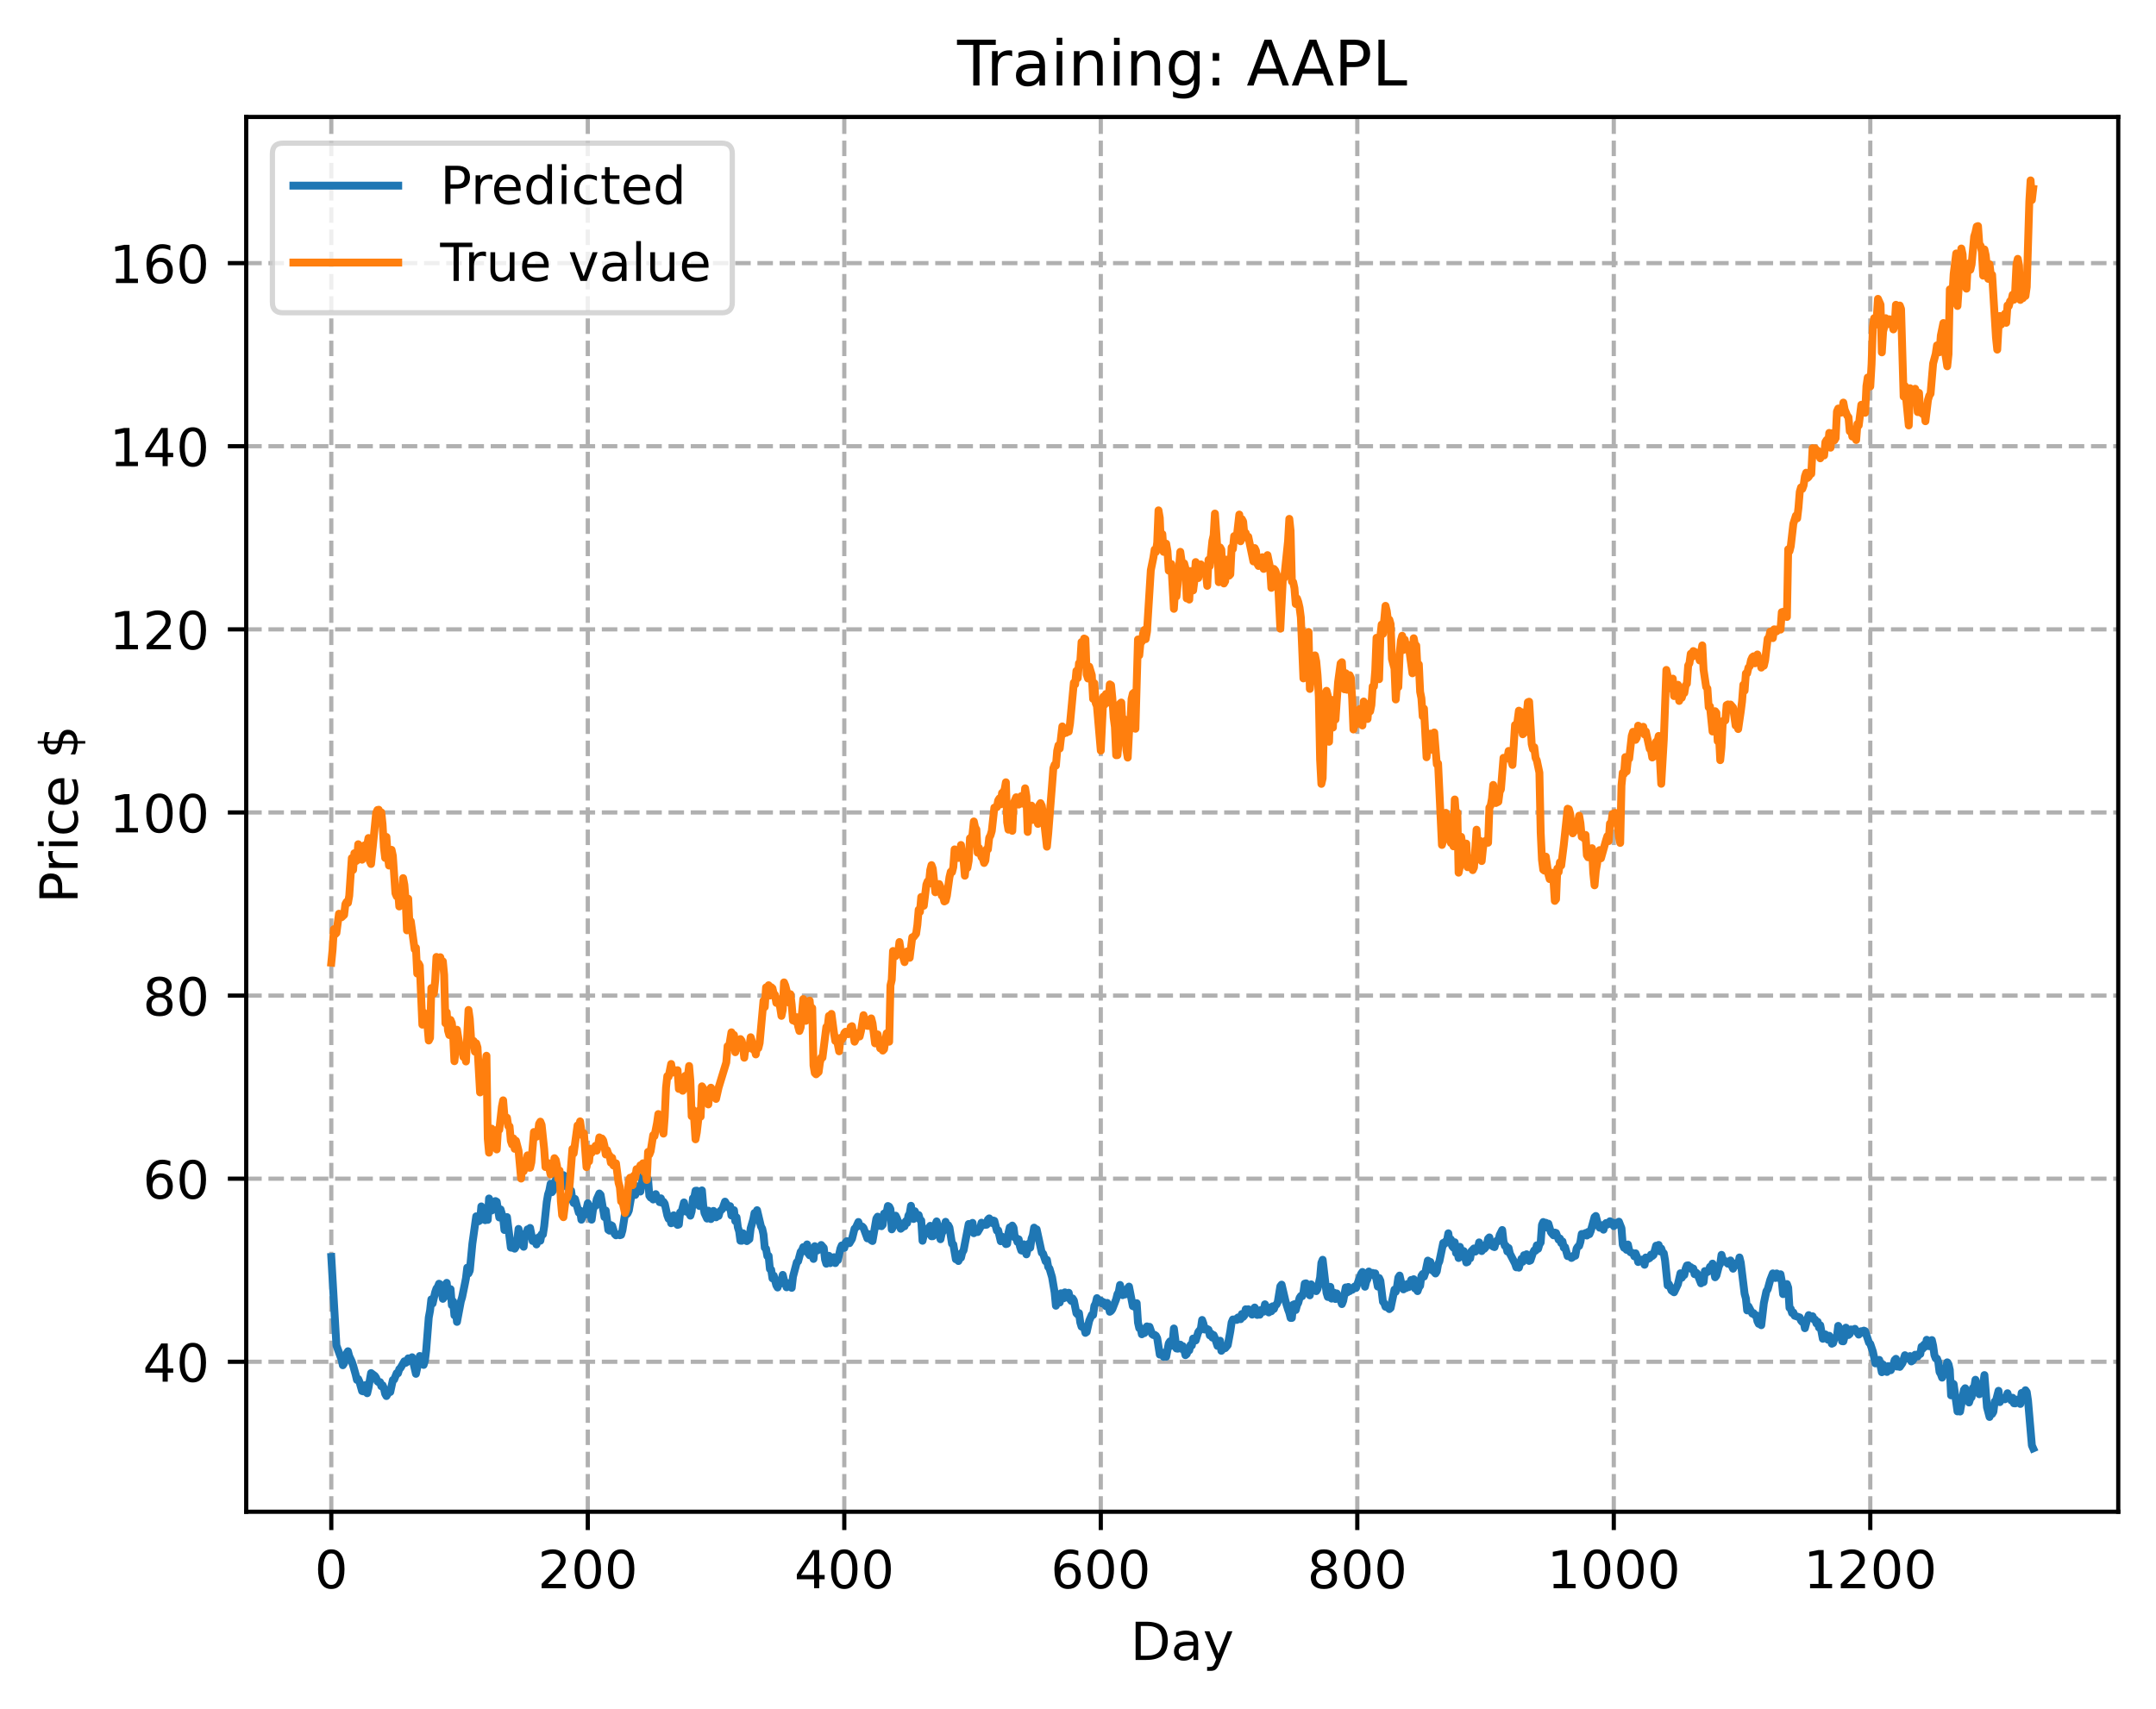 <?xml version="1.0" encoding="utf-8" standalone="no"?>
<!DOCTYPE svg PUBLIC "-//W3C//DTD SVG 1.1//EN"
  "http://www.w3.org/Graphics/SVG/1.1/DTD/svg11.dtd">
<!-- Created with matplotlib (https://matplotlib.org/) -->
<svg height="325.986pt" version="1.1" viewBox="0 0 411.286 325.986" width="411.286pt" xmlns="http://www.w3.org/2000/svg" xmlns:xlink="http://www.w3.org/1999/xlink">
 <defs>
  <style type="text/css">
*{stroke-linecap:butt;stroke-linejoin:round;}
  </style>
 </defs>
 <g id="figure_1">
  <g id="patch_1">
   <path d="M 0 325.986 
L 411.286 325.986 
L 411.286 0 
L 0 0 
z
" style="fill:#ffffff;"/>
  </g>
  <g id="axes_1">
   <g id="patch_2">
    <path d="M 46.966 288.43 
L 404.086 288.43 
L 404.086 22.318 
L 46.966 22.318 
z
" style="fill:#ffffff;"/>
   </g>
   <g id="matplotlib.axis_1">
    <g id="xtick_1">
     <g id="line2d_1">
      <path clip-path="url(#pfa6ffe8ed4)" d="M 63.198 288.43 
L 63.198 22.318 
" style="fill:none;stroke:#b0b0b0;stroke-dasharray:2.96,1.28;stroke-dashoffset:0;stroke-width:0.8;"/>
     </g>
     <g id="line2d_2">
      <defs>
       <path d="M 0 0 
L 0 3.5 
" id="ma908028fdb" style="stroke:#000000;stroke-width:0.8;"/>
      </defs>
      <g>
       <use style="stroke:#000000;stroke-width:0.8;" x="63.198" xlink:href="#ma908028fdb" y="288.43"/>
      </g>
     </g>
     <g id="text_1">
      <!-- 0 -->
      <defs>
       <path d="M 31.781 66.406 
Q 24.172 66.406 20.328 58.906 
Q 16.5 51.422 16.5 36.375 
Q 16.5 21.391 20.328 13.891 
Q 24.172 6.391 31.781 6.391 
Q 39.453 6.391 43.281 13.891 
Q 47.125 21.391 47.125 36.375 
Q 47.125 51.422 43.281 58.906 
Q 39.453 66.406 31.781 66.406 
z
M 31.781 74.219 
Q 44.047 74.219 50.516 64.516 
Q 56.984 54.828 56.984 36.375 
Q 56.984 17.969 50.516 8.266 
Q 44.047 -1.422 31.781 -1.422 
Q 19.531 -1.422 13.062 8.266 
Q 6.594 17.969 6.594 36.375 
Q 6.594 54.828 13.062 64.516 
Q 19.531 74.219 31.781 74.219 
z
" id="DejaVuSans-48"/>
      </defs>
      <g transform="translate(60.017 303.029)scale(0.1 -0.1)">
       <use xlink:href="#DejaVuSans-48"/>
      </g>
     </g>
    </g>
    <g id="xtick_2">
     <g id="line2d_3">
      <path clip-path="url(#pfa6ffe8ed4)" d="M 112.129 288.43 
L 112.129 22.318 
" style="fill:none;stroke:#b0b0b0;stroke-dasharray:2.96,1.28;stroke-dashoffset:0;stroke-width:0.8;"/>
     </g>
     <g id="line2d_4">
      <g>
       <use style="stroke:#000000;stroke-width:0.8;" x="112.129" xlink:href="#ma908028fdb" y="288.43"/>
      </g>
     </g>
     <g id="text_2">
      <!-- 200 -->
      <defs>
       <path d="M 19.188 8.297 
L 53.609 8.297 
L 53.609 0 
L 7.328 0 
L 7.328 8.297 
Q 12.938 14.109 22.625 23.891 
Q 32.328 33.688 34.812 36.531 
Q 39.547 41.844 41.422 45.531 
Q 43.312 49.219 43.312 52.781 
Q 43.312 58.594 39.234 62.25 
Q 35.156 65.922 28.609 65.922 
Q 23.969 65.922 18.812 64.312 
Q 13.672 62.703 7.812 59.422 
L 7.812 69.391 
Q 13.766 71.781 18.938 73 
Q 24.125 74.219 28.422 74.219 
Q 39.75 74.219 46.484 68.547 
Q 53.219 62.891 53.219 53.422 
Q 53.219 48.922 51.531 44.891 
Q 49.859 40.875 45.406 35.406 
Q 44.188 33.984 37.641 27.219 
Q 31.109 20.453 19.188 8.297 
z
" id="DejaVuSans-50"/>
      </defs>
      <g transform="translate(102.585 303.029)scale(0.1 -0.1)">
       <use xlink:href="#DejaVuSans-50"/>
       <use x="63.623" xlink:href="#DejaVuSans-48"/>
       <use x="127.246" xlink:href="#DejaVuSans-48"/>
      </g>
     </g>
    </g>
    <g id="xtick_3">
     <g id="line2d_5">
      <path clip-path="url(#pfa6ffe8ed4)" d="M 161.06 288.43 
L 161.06 22.318 
" style="fill:none;stroke:#b0b0b0;stroke-dasharray:2.96,1.28;stroke-dashoffset:0;stroke-width:0.8;"/>
     </g>
     <g id="line2d_6">
      <g>
       <use style="stroke:#000000;stroke-width:0.8;" x="161.06" xlink:href="#ma908028fdb" y="288.43"/>
      </g>
     </g>
     <g id="text_3">
      <!-- 400 -->
      <defs>
       <path d="M 37.797 64.312 
L 12.891 25.391 
L 37.797 25.391 
z
M 35.203 72.906 
L 47.609 72.906 
L 47.609 25.391 
L 58.016 25.391 
L 58.016 17.188 
L 47.609 17.188 
L 47.609 0 
L 37.797 0 
L 37.797 17.188 
L 4.891 17.188 
L 4.891 26.703 
z
" id="DejaVuSans-52"/>
      </defs>
      <g transform="translate(151.516 303.029)scale(0.1 -0.1)">
       <use xlink:href="#DejaVuSans-52"/>
       <use x="63.623" xlink:href="#DejaVuSans-48"/>
       <use x="127.246" xlink:href="#DejaVuSans-48"/>
      </g>
     </g>
    </g>
    <g id="xtick_4">
     <g id="line2d_7">
      <path clip-path="url(#pfa6ffe8ed4)" d="M 209.99 288.43 
L 209.99 22.318 
" style="fill:none;stroke:#b0b0b0;stroke-dasharray:2.96,1.28;stroke-dashoffset:0;stroke-width:0.8;"/>
     </g>
     <g id="line2d_8">
      <g>
       <use style="stroke:#000000;stroke-width:0.8;" x="209.99" xlink:href="#ma908028fdb" y="288.43"/>
      </g>
     </g>
     <g id="text_4">
      <!-- 600 -->
      <defs>
       <path d="M 33.016 40.375 
Q 26.375 40.375 22.484 35.828 
Q 18.609 31.297 18.609 23.391 
Q 18.609 15.531 22.484 10.953 
Q 26.375 6.391 33.016 6.391 
Q 39.656 6.391 43.531 10.953 
Q 47.406 15.531 47.406 23.391 
Q 47.406 31.297 43.531 35.828 
Q 39.656 40.375 33.016 40.375 
z
M 52.594 71.297 
L 52.594 62.312 
Q 48.875 64.062 45.094 64.984 
Q 41.312 65.922 37.594 65.922 
Q 27.828 65.922 22.672 59.328 
Q 17.531 52.734 16.797 39.406 
Q 19.672 43.656 24.016 45.922 
Q 28.375 48.188 33.594 48.188 
Q 44.578 48.188 50.953 41.516 
Q 57.328 34.859 57.328 23.391 
Q 57.328 12.156 50.688 5.359 
Q 44.047 -1.422 33.016 -1.422 
Q 20.359 -1.422 13.672 8.266 
Q 6.984 17.969 6.984 36.375 
Q 6.984 53.656 15.188 63.938 
Q 23.391 74.219 37.203 74.219 
Q 40.922 74.219 44.703 73.484 
Q 48.484 72.75 52.594 71.297 
z
" id="DejaVuSans-54"/>
      </defs>
      <g transform="translate(200.446 303.029)scale(0.1 -0.1)">
       <use xlink:href="#DejaVuSans-54"/>
       <use x="63.623" xlink:href="#DejaVuSans-48"/>
       <use x="127.246" xlink:href="#DejaVuSans-48"/>
      </g>
     </g>
    </g>
    <g id="xtick_5">
     <g id="line2d_9">
      <path clip-path="url(#pfa6ffe8ed4)" d="M 258.921 288.43 
L 258.921 22.318 
" style="fill:none;stroke:#b0b0b0;stroke-dasharray:2.96,1.28;stroke-dashoffset:0;stroke-width:0.8;"/>
     </g>
     <g id="line2d_10">
      <g>
       <use style="stroke:#000000;stroke-width:0.8;" x="258.921" xlink:href="#ma908028fdb" y="288.43"/>
      </g>
     </g>
     <g id="text_5">
      <!-- 800 -->
      <defs>
       <path d="M 31.781 34.625 
Q 24.75 34.625 20.719 30.859 
Q 16.703 27.094 16.703 20.516 
Q 16.703 13.922 20.719 10.156 
Q 24.75 6.391 31.781 6.391 
Q 38.812 6.391 42.859 10.172 
Q 46.922 13.969 46.922 20.516 
Q 46.922 27.094 42.891 30.859 
Q 38.875 34.625 31.781 34.625 
z
M 21.922 38.812 
Q 15.578 40.375 12.031 44.719 
Q 8.5 49.078 8.5 55.328 
Q 8.5 64.062 14.719 69.141 
Q 20.953 74.219 31.781 74.219 
Q 42.672 74.219 48.875 69.141 
Q 55.078 64.062 55.078 55.328 
Q 55.078 49.078 51.531 44.719 
Q 48 40.375 41.703 38.812 
Q 48.828 37.156 52.797 32.312 
Q 56.781 27.484 56.781 20.516 
Q 56.781 9.906 50.312 4.234 
Q 43.844 -1.422 31.781 -1.422 
Q 19.734 -1.422 13.25 4.234 
Q 6.781 9.906 6.781 20.516 
Q 6.781 27.484 10.781 32.312 
Q 14.797 37.156 21.922 38.812 
z
M 18.312 54.391 
Q 18.312 48.734 21.844 45.562 
Q 25.391 42.391 31.781 42.391 
Q 38.141 42.391 41.719 45.562 
Q 45.312 48.734 45.312 54.391 
Q 45.312 60.062 41.719 63.234 
Q 38.141 66.406 31.781 66.406 
Q 25.391 66.406 21.844 63.234 
Q 18.312 60.062 18.312 54.391 
z
" id="DejaVuSans-56"/>
      </defs>
      <g transform="translate(249.377 303.029)scale(0.1 -0.1)">
       <use xlink:href="#DejaVuSans-56"/>
       <use x="63.623" xlink:href="#DejaVuSans-48"/>
       <use x="127.246" xlink:href="#DejaVuSans-48"/>
      </g>
     </g>
    </g>
    <g id="xtick_6">
     <g id="line2d_11">
      <path clip-path="url(#pfa6ffe8ed4)" d="M 307.851 288.43 
L 307.851 22.318 
" style="fill:none;stroke:#b0b0b0;stroke-dasharray:2.96,1.28;stroke-dashoffset:0;stroke-width:0.8;"/>
     </g>
     <g id="line2d_12">
      <g>
       <use style="stroke:#000000;stroke-width:0.8;" x="307.851" xlink:href="#ma908028fdb" y="288.43"/>
      </g>
     </g>
     <g id="text_6">
      <!-- 1000 -->
      <defs>
       <path d="M 12.406 8.297 
L 28.516 8.297 
L 28.516 63.922 
L 10.984 60.406 
L 10.984 69.391 
L 28.422 72.906 
L 38.281 72.906 
L 38.281 8.297 
L 54.391 8.297 
L 54.391 0 
L 12.406 0 
z
" id="DejaVuSans-49"/>
      </defs>
      <g transform="translate(295.126 303.029)scale(0.1 -0.1)">
       <use xlink:href="#DejaVuSans-49"/>
       <use x="63.623" xlink:href="#DejaVuSans-48"/>
       <use x="127.246" xlink:href="#DejaVuSans-48"/>
       <use x="190.869" xlink:href="#DejaVuSans-48"/>
      </g>
     </g>
    </g>
    <g id="xtick_7">
     <g id="line2d_13">
      <path clip-path="url(#pfa6ffe8ed4)" d="M 356.782 288.43 
L 356.782 22.318 
" style="fill:none;stroke:#b0b0b0;stroke-dasharray:2.96,1.28;stroke-dashoffset:0;stroke-width:0.8;"/>
     </g>
     <g id="line2d_14">
      <g>
       <use style="stroke:#000000;stroke-width:0.8;" x="356.782" xlink:href="#ma908028fdb" y="288.43"/>
      </g>
     </g>
     <g id="text_7">
      <!-- 1200 -->
      <g transform="translate(344.057 303.029)scale(0.1 -0.1)">
       <use xlink:href="#DejaVuSans-49"/>
       <use x="63.623" xlink:href="#DejaVuSans-50"/>
       <use x="127.246" xlink:href="#DejaVuSans-48"/>
       <use x="190.869" xlink:href="#DejaVuSans-48"/>
      </g>
     </g>
    </g>
    <g id="text_8">
     <!-- Day -->
     <defs>
      <path d="M 19.672 64.797 
L 19.672 8.109 
L 31.594 8.109 
Q 46.688 8.109 53.688 14.938 
Q 60.688 21.781 60.688 36.531 
Q 60.688 51.172 53.688 57.984 
Q 46.688 64.797 31.594 64.797 
z
M 9.812 72.906 
L 30.078 72.906 
Q 51.266 72.906 61.172 64.094 
Q 71.094 55.281 71.094 36.531 
Q 71.094 17.672 61.125 8.828 
Q 51.172 0 30.078 0 
L 9.812 0 
z
" id="DejaVuSans-68"/>
      <path d="M 34.281 27.484 
Q 23.391 27.484 19.188 25 
Q 14.984 22.516 14.984 16.5 
Q 14.984 11.719 18.141 8.906 
Q 21.297 6.109 26.703 6.109 
Q 34.188 6.109 38.703 11.406 
Q 43.219 16.703 43.219 25.484 
L 43.219 27.484 
z
M 52.203 31.203 
L 52.203 0 
L 43.219 0 
L 43.219 8.297 
Q 40.141 3.328 35.547 0.953 
Q 30.953 -1.422 24.312 -1.422 
Q 15.922 -1.422 10.953 3.297 
Q 6 8.016 6 15.922 
Q 6 25.141 12.172 29.828 
Q 18.359 34.516 30.609 34.516 
L 43.219 34.516 
L 43.219 35.406 
Q 43.219 41.609 39.141 45 
Q 35.062 48.391 27.688 48.391 
Q 23 48.391 18.547 47.266 
Q 14.109 46.141 10.016 43.891 
L 10.016 52.203 
Q 14.938 54.109 19.578 55.047 
Q 24.219 56 28.609 56 
Q 40.484 56 46.344 49.844 
Q 52.203 43.703 52.203 31.203 
z
" id="DejaVuSans-97"/>
      <path d="M 32.172 -5.078 
Q 28.375 -14.844 24.75 -17.812 
Q 21.141 -20.797 15.094 -20.797 
L 7.906 -20.797 
L 7.906 -13.281 
L 13.188 -13.281 
Q 16.891 -13.281 18.938 -11.516 
Q 21 -9.766 23.484 -3.219 
L 25.094 0.875 
L 2.984 54.688 
L 12.5 54.688 
L 29.594 11.922 
L 46.688 54.688 
L 56.203 54.688 
z
" id="DejaVuSans-121"/>
     </defs>
     <g transform="translate(215.652 316.707)scale(0.1 -0.1)">
      <use xlink:href="#DejaVuSans-68"/>
      <use x="77.002" xlink:href="#DejaVuSans-97"/>
      <use x="138.281" xlink:href="#DejaVuSans-121"/>
     </g>
    </g>
   </g>
   <g id="matplotlib.axis_2">
    <g id="ytick_1">
     <g id="line2d_15">
      <path clip-path="url(#pfa6ffe8ed4)" d="M 46.966 259.821 
L 404.086 259.821 
" style="fill:none;stroke:#b0b0b0;stroke-dasharray:2.96,1.28;stroke-dashoffset:0;stroke-width:0.8;"/>
     </g>
     <g id="line2d_16">
      <defs>
       <path d="M 0 0 
L -3.5 0 
" id="m0dd693f091" style="stroke:#000000;stroke-width:0.8;"/>
      </defs>
      <g>
       <use style="stroke:#000000;stroke-width:0.8;" x="46.966" xlink:href="#m0dd693f091" y="259.821"/>
      </g>
     </g>
     <g id="text_9">
      <!-- 40 -->
      <g transform="translate(27.241 263.62)scale(0.1 -0.1)">
       <use xlink:href="#DejaVuSans-52"/>
       <use x="63.623" xlink:href="#DejaVuSans-48"/>
      </g>
     </g>
    </g>
    <g id="ytick_2">
     <g id="line2d_17">
      <path clip-path="url(#pfa6ffe8ed4)" d="M 46.966 224.885 
L 404.086 224.885 
" style="fill:none;stroke:#b0b0b0;stroke-dasharray:2.96,1.28;stroke-dashoffset:0;stroke-width:0.8;"/>
     </g>
     <g id="line2d_18">
      <g>
       <use style="stroke:#000000;stroke-width:0.8;" x="46.966" xlink:href="#m0dd693f091" y="224.885"/>
      </g>
     </g>
     <g id="text_10">
      <!-- 60 -->
      <g transform="translate(27.241 228.684)scale(0.1 -0.1)">
       <use xlink:href="#DejaVuSans-54"/>
       <use x="63.623" xlink:href="#DejaVuSans-48"/>
      </g>
     </g>
    </g>
    <g id="ytick_3">
     <g id="line2d_19">
      <path clip-path="url(#pfa6ffe8ed4)" d="M 46.966 189.949 
L 404.086 189.949 
" style="fill:none;stroke:#b0b0b0;stroke-dasharray:2.96,1.28;stroke-dashoffset:0;stroke-width:0.8;"/>
     </g>
     <g id="line2d_20">
      <g>
       <use style="stroke:#000000;stroke-width:0.8;" x="46.966" xlink:href="#m0dd693f091" y="189.949"/>
      </g>
     </g>
     <g id="text_11">
      <!-- 80 -->
      <g transform="translate(27.241 193.748)scale(0.1 -0.1)">
       <use xlink:href="#DejaVuSans-56"/>
       <use x="63.623" xlink:href="#DejaVuSans-48"/>
      </g>
     </g>
    </g>
    <g id="ytick_4">
     <g id="line2d_21">
      <path clip-path="url(#pfa6ffe8ed4)" d="M 46.966 155.013 
L 404.086 155.013 
" style="fill:none;stroke:#b0b0b0;stroke-dasharray:2.96,1.28;stroke-dashoffset:0;stroke-width:0.8;"/>
     </g>
     <g id="line2d_22">
      <g>
       <use style="stroke:#000000;stroke-width:0.8;" x="46.966" xlink:href="#m0dd693f091" y="155.013"/>
      </g>
     </g>
     <g id="text_12">
      <!-- 100 -->
      <g transform="translate(20.878 158.812)scale(0.1 -0.1)">
       <use xlink:href="#DejaVuSans-49"/>
       <use x="63.623" xlink:href="#DejaVuSans-48"/>
       <use x="127.246" xlink:href="#DejaVuSans-48"/>
      </g>
     </g>
    </g>
    <g id="ytick_5">
     <g id="line2d_23">
      <path clip-path="url(#pfa6ffe8ed4)" d="M 46.966 120.077 
L 404.086 120.077 
" style="fill:none;stroke:#b0b0b0;stroke-dasharray:2.96,1.28;stroke-dashoffset:0;stroke-width:0.8;"/>
     </g>
     <g id="line2d_24">
      <g>
       <use style="stroke:#000000;stroke-width:0.8;" x="46.966" xlink:href="#m0dd693f091" y="120.077"/>
      </g>
     </g>
     <g id="text_13">
      <!-- 120 -->
      <g transform="translate(20.878 123.876)scale(0.1 -0.1)">
       <use xlink:href="#DejaVuSans-49"/>
       <use x="63.623" xlink:href="#DejaVuSans-50"/>
       <use x="127.246" xlink:href="#DejaVuSans-48"/>
      </g>
     </g>
    </g>
    <g id="ytick_6">
     <g id="line2d_25">
      <path clip-path="url(#pfa6ffe8ed4)" d="M 46.966 85.141 
L 404.086 85.141 
" style="fill:none;stroke:#b0b0b0;stroke-dasharray:2.96,1.28;stroke-dashoffset:0;stroke-width:0.8;"/>
     </g>
     <g id="line2d_26">
      <g>
       <use style="stroke:#000000;stroke-width:0.8;" x="46.966" xlink:href="#m0dd693f091" y="85.141"/>
      </g>
     </g>
     <g id="text_14">
      <!-- 140 -->
      <g transform="translate(20.878 88.94)scale(0.1 -0.1)">
       <use xlink:href="#DejaVuSans-49"/>
       <use x="63.623" xlink:href="#DejaVuSans-52"/>
       <use x="127.246" xlink:href="#DejaVuSans-48"/>
      </g>
     </g>
    </g>
    <g id="ytick_7">
     <g id="line2d_27">
      <path clip-path="url(#pfa6ffe8ed4)" d="M 46.966 50.205 
L 404.086 50.205 
" style="fill:none;stroke:#b0b0b0;stroke-dasharray:2.96,1.28;stroke-dashoffset:0;stroke-width:0.8;"/>
     </g>
     <g id="line2d_28">
      <g>
       <use style="stroke:#000000;stroke-width:0.8;" x="46.966" xlink:href="#m0dd693f091" y="50.205"/>
      </g>
     </g>
     <g id="text_15">
      <!-- 160 -->
      <g transform="translate(20.878 54.004)scale(0.1 -0.1)">
       <use xlink:href="#DejaVuSans-49"/>
       <use x="63.623" xlink:href="#DejaVuSans-54"/>
       <use x="127.246" xlink:href="#DejaVuSans-48"/>
      </g>
     </g>
    </g>
    <g id="text_16">
     <!-- Price $ -->
     <defs>
      <path d="M 19.672 64.797 
L 19.672 37.406 
L 32.078 37.406 
Q 38.969 37.406 42.719 40.969 
Q 46.484 44.531 46.484 51.125 
Q 46.484 57.672 42.719 61.234 
Q 38.969 64.797 32.078 64.797 
z
M 9.812 72.906 
L 32.078 72.906 
Q 44.344 72.906 50.609 67.359 
Q 56.891 61.812 56.891 51.125 
Q 56.891 40.328 50.609 34.812 
Q 44.344 29.297 32.078 29.297 
L 19.672 29.297 
L 19.672 0 
L 9.812 0 
z
" id="DejaVuSans-80"/>
      <path d="M 41.109 46.297 
Q 39.594 47.172 37.812 47.578 
Q 36.031 48 33.891 48 
Q 26.266 48 22.188 43.047 
Q 18.109 38.094 18.109 28.812 
L 18.109 0 
L 9.078 0 
L 9.078 54.688 
L 18.109 54.688 
L 18.109 46.188 
Q 20.953 51.172 25.484 53.578 
Q 30.031 56 36.531 56 
Q 37.453 56 38.578 55.875 
Q 39.703 55.766 41.062 55.516 
z
" id="DejaVuSans-114"/>
      <path d="M 9.422 54.688 
L 18.406 54.688 
L 18.406 0 
L 9.422 0 
z
M 9.422 75.984 
L 18.406 75.984 
L 18.406 64.594 
L 9.422 64.594 
z
" id="DejaVuSans-105"/>
      <path d="M 48.781 52.594 
L 48.781 44.188 
Q 44.969 46.297 41.141 47.344 
Q 37.312 48.391 33.406 48.391 
Q 24.656 48.391 19.812 42.844 
Q 14.984 37.312 14.984 27.297 
Q 14.984 17.281 19.812 11.734 
Q 24.656 6.203 33.406 6.203 
Q 37.312 6.203 41.141 7.25 
Q 44.969 8.297 48.781 10.406 
L 48.781 2.094 
Q 45.016 0.344 40.984 -0.531 
Q 36.969 -1.422 32.422 -1.422 
Q 20.062 -1.422 12.781 6.344 
Q 5.516 14.109 5.516 27.297 
Q 5.516 40.672 12.859 48.328 
Q 20.219 56 33.016 56 
Q 37.156 56 41.109 55.141 
Q 45.062 54.297 48.781 52.594 
z
" id="DejaVuSans-99"/>
      <path d="M 56.203 29.594 
L 56.203 25.203 
L 14.891 25.203 
Q 15.484 15.922 20.484 11.062 
Q 25.484 6.203 34.422 6.203 
Q 39.594 6.203 44.453 7.469 
Q 49.312 8.734 54.109 11.281 
L 54.109 2.781 
Q 49.266 0.734 44.188 -0.344 
Q 39.109 -1.422 33.891 -1.422 
Q 20.797 -1.422 13.156 6.188 
Q 5.516 13.812 5.516 26.812 
Q 5.516 40.234 12.766 48.109 
Q 20.016 56 32.328 56 
Q 43.359 56 49.781 48.891 
Q 56.203 41.797 56.203 29.594 
z
M 47.219 32.234 
Q 47.125 39.594 43.094 43.984 
Q 39.062 48.391 32.422 48.391 
Q 24.906 48.391 20.391 44.141 
Q 15.875 39.891 15.188 32.172 
z
" id="DejaVuSans-101"/>
      <path id="DejaVuSans-32"/>
      <path d="M 33.797 -14.703 
L 28.906 -14.703 
L 28.859 0 
Q 23.734 0.094 18.609 1.188 
Q 13.484 2.297 8.297 4.5 
L 8.297 13.281 
Q 13.281 10.156 18.375 8.562 
Q 23.484 6.984 28.906 6.938 
L 28.906 29.203 
Q 18.109 30.953 13.203 35.156 
Q 8.297 39.359 8.297 46.688 
Q 8.297 54.641 13.625 59.219 
Q 18.953 63.812 28.906 64.5 
L 28.906 75.984 
L 33.797 75.984 
L 33.797 64.656 
Q 38.328 64.453 42.578 63.688 
Q 46.828 62.938 50.875 61.625 
L 50.875 53.078 
Q 46.828 55.125 42.547 56.25 
Q 38.281 57.375 33.797 57.562 
L 33.797 36.719 
Q 44.875 35.016 50.094 30.609 
Q 55.328 26.219 55.328 18.609 
Q 55.328 10.359 49.781 5.594 
Q 44.234 0.828 33.797 0.094 
z
M 28.906 37.594 
L 28.906 57.625 
Q 23.25 56.984 20.266 54.391 
Q 17.281 51.812 17.281 47.516 
Q 17.281 43.312 20.031 40.969 
Q 22.797 38.625 28.906 37.594 
z
M 33.797 28.219 
L 33.797 7.078 
Q 39.984 7.906 43.141 10.594 
Q 46.297 13.281 46.297 17.672 
Q 46.297 21.969 43.281 24.5 
Q 40.281 27.047 33.797 28.219 
z
" id="DejaVuSans-36"/>
     </defs>
     <g transform="translate(14.798 172.342)rotate(-90)scale(0.1 -0.1)">
      <use xlink:href="#DejaVuSans-80"/>
      <use x="58.553" xlink:href="#DejaVuSans-114"/>
      <use x="99.666" xlink:href="#DejaVuSans-105"/>
      <use x="127.449" xlink:href="#DejaVuSans-99"/>
      <use x="182.43" xlink:href="#DejaVuSans-101"/>
      <use x="243.953" xlink:href="#DejaVuSans-32"/>
      <use x="275.74" xlink:href="#DejaVuSans-36"/>
     </g>
    </g>
   </g>
   <g id="line2d_29">
    <path clip-path="url(#pfa6ffe8ed4)" d="M 63.198 239.819 
L 64.177 256.693 
L 65.156 259.391 
L 65.4 260.482 
L 65.645 260.114 
L 66.134 258.187 
L 66.379 257.809 
L 66.623 258.742 
L 67.113 259.787 
L 67.357 260.523 
L 67.847 262.257 
L 68.091 263.285 
L 68.336 263.104 
L 68.581 263.673 
L 69.07 265.406 
L 69.315 265.469 
L 69.559 264.315 
L 69.804 264.246 
L 70.049 265.825 
L 70.293 264.77 
L 70.783 261.973 
L 71.517 262.523 
L 71.761 262.897 
L 72.006 263.564 
L 72.251 263.739 
L 72.495 263.693 
L 72.74 264.486 
L 72.984 264.291 
L 73.229 264.849 
L 73.474 265.94 
L 73.718 266.361 
L 74.208 265.556 
L 74.452 265.585 
L 74.942 263.296 
L 75.186 263.211 
L 75.676 261.991 
L 75.92 262.027 
L 76.165 261.231 
L 76.41 260.991 
L 77.144 259.72 
L 77.388 260.025 
L 77.633 259.871 
L 77.878 259.162 
L 78.122 259.45 
L 78.611 258.952 
L 79.345 262.123 
L 80.079 258.712 
L 80.324 259.88 
L 80.813 260.42 
L 81.058 259.619 
L 81.303 257.601 
L 81.792 251.372 
L 82.037 250.063 
L 82.281 247.909 
L 82.526 248.708 
L 83.015 246.553 
L 83.26 245.847 
L 83.505 245.537 
L 83.749 244.924 
L 83.994 245.063 
L 84.483 247.81 
L 84.728 247.502 
L 85.217 244.759 
L 85.462 246.825 
L 85.706 246.628 
L 85.951 245.964 
L 86.196 249.032 
L 86.44 248.302 
L 86.685 250.967 
L 86.93 249.811 
L 87.174 252.213 
L 87.908 248.317 
L 88.153 247.505 
L 88.642 245.134 
L 88.887 243.887 
L 89.132 241.86 
L 89.376 242.967 
L 89.621 242.413 
L 90.11 237.297 
L 90.844 232.064 
L 91.089 232.72 
L 91.333 233.005 
L 91.578 232.822 
L 91.823 230.173 
L 92.312 231.597 
L 92.557 232.809 
L 92.801 232.18 
L 93.046 232.747 
L 93.291 228.663 
L 93.535 229.263 
L 93.78 230.967 
L 94.025 230.744 
L 94.269 229.384 
L 94.514 229.154 
L 94.759 229.29 
L 95.248 232.292 
L 95.493 230.749 
L 95.982 232.425 
L 96.227 234.679 
L 96.471 232.895 
L 96.716 232.206 
L 97.45 238.039 
L 97.694 238.072 
L 97.939 237.591 
L 98.184 238.244 
L 98.428 237.845 
L 98.673 236.652 
L 98.918 234.47 
L 99.652 237.436 
L 99.896 237.879 
L 100.141 235.379 
L 100.386 235.894 
L 100.63 234.555 
L 100.875 234.916 
L 101.12 234.28 
L 101.609 236.778 
L 101.854 236.211 
L 102.343 237.438 
L 102.832 236.013 
L 103.077 236.727 
L 103.321 235.486 
L 103.566 235.537 
L 103.811 233.963 
L 104.3 229.319 
L 104.545 227.899 
L 104.789 227.153 
L 105.034 225.872 
L 105.279 227.465 
L 105.523 227.121 
L 105.768 225.577 
L 106.013 225.158 
L 106.257 224.36 
L 106.747 224.95 
L 106.991 226.287 
L 107.236 224.48 
L 107.481 224.21 
L 107.725 224.515 
L 107.97 225.079 
L 108.215 226.529 
L 108.459 225.767 
L 108.704 227.192 
L 108.948 227.166 
L 109.193 228.96 
L 109.438 229.536 
L 109.682 228.741 
L 110.416 231.372 
L 110.661 230.979 
L 110.906 232.716 
L 111.395 231.358 
L 111.64 231.736 
L 112.129 229.563 
L 112.374 230.956 
L 112.618 231.509 
L 112.863 232.709 
L 113.108 230.888 
L 113.352 230.09 
L 113.597 230.07 
L 113.842 228.789 
L 114.331 227.706 
L 114.575 227.972 
L 115.309 232.217 
L 115.554 230.953 
L 116.043 234.643 
L 116.288 234.809 
L 116.533 233.736 
L 116.777 233.877 
L 117.267 235.453 
L 117.511 235.695 
L 118.001 235.525 
L 118.245 235.678 
L 118.49 235.605 
L 118.735 234.76 
L 119.224 231.645 
L 119.469 231.75 
L 119.713 231.512 
L 119.958 230.968 
L 120.692 226.708 
L 121.181 227.994 
L 121.426 226.316 
L 121.67 227.003 
L 121.915 227.004 
L 122.16 227.343 
L 122.649 224.389 
L 122.894 224.267 
L 123.138 223.796 
L 123.383 224.662 
L 123.628 224.993 
L 123.872 228.142 
L 124.117 228.492 
L 124.362 228.596 
L 124.606 228.86 
L 124.851 228.058 
L 125.096 227.83 
L 125.34 228.65 
L 125.585 228.695 
L 125.83 229.363 
L 126.074 228.629 
L 126.319 229.506 
L 126.563 229.292 
L 126.808 229.663 
L 127.297 231.884 
L 127.542 232.536 
L 127.787 232.217 
L 128.031 233.392 
L 128.276 233.181 
L 128.521 231.871 
L 128.765 233.198 
L 129.255 233.706 
L 129.499 233.624 
L 129.744 231.303 
L 129.989 231.324 
L 130.478 229.414 
L 130.723 230.657 
L 130.967 231.192 
L 131.212 231.025 
L 131.701 231.945 
L 131.946 231.1 
L 132.191 228.616 
L 132.435 228.489 
L 132.68 227.186 
L 132.924 227.175 
L 133.169 229.086 
L 133.414 230.095 
L 133.658 229.751 
L 133.903 227.12 
L 134.148 229.944 
L 134.392 231.44 
L 134.882 232.5 
L 135.126 230.986 
L 135.371 231.393 
L 135.616 232.59 
L 136.105 231.03 
L 136.594 232.258 
L 136.839 231.656 
L 137.084 231.992 
L 137.328 231.12 
L 137.818 230.644 
L 138.307 229.264 
L 139.041 230.447 
L 139.285 230.128 
L 139.53 231.909 
L 139.775 231.698 
L 140.019 230.895 
L 140.264 232.976 
L 140.509 232.263 
L 140.753 234.155 
L 140.998 234.917 
L 141.243 236.722 
L 141.487 236.738 
L 141.732 235.293 
L 142.221 236.137 
L 142.466 236.8 
L 142.955 236.416 
L 143.2 234.353 
L 143.689 232.671 
L 143.934 231.425 
L 144.178 231.686 
L 144.423 230.895 
L 145.157 233.972 
L 145.402 234.42 
L 145.646 235.52 
L 145.891 238.059 
L 146.136 238.256 
L 146.38 239.66 
L 146.625 239.608 
L 146.87 242.124 
L 147.114 242.255 
L 147.359 243.91 
L 147.604 243.381 
L 148.093 245.226 
L 148.338 245.648 
L 148.582 244.757 
L 148.827 244.94 
L 149.072 244.256 
L 149.316 243.24 
L 149.561 244.262 
L 149.806 244.647 
L 150.05 245.613 
L 150.295 244.925 
L 150.539 244.824 
L 150.784 245.425 
L 151.029 245.718 
L 151.273 243.584 
L 152.007 240.825 
L 152.252 240.655 
L 152.741 238.836 
L 152.986 238.557 
L 153.231 237.936 
L 153.72 238.773 
L 153.965 237.423 
L 154.209 239.177 
L 154.454 239.509 
L 154.699 239.419 
L 154.943 238.636 
L 155.188 240.198 
L 155.433 237.762 
L 155.922 238.589 
L 156.166 238.427 
L 156.656 237.534 
L 157.145 238.093 
L 157.39 240.314 
L 157.634 241.117 
L 157.879 239.998 
L 158.124 239.595 
L 158.368 241.006 
L 158.613 240.754 
L 159.102 239.865 
L 159.347 240.996 
L 159.592 240.403 
L 159.836 240.433 
L 160.326 238.207 
L 160.57 237.622 
L 161.06 238.11 
L 161.304 237.082 
L 161.549 236.798 
L 161.794 237.2 
L 162.038 237.199 
L 162.527 236.377 
L 163.017 234.434 
L 163.261 234.215 
L 163.751 233.145 
L 163.995 233.868 
L 164.485 234.015 
L 164.729 234.274 
L 165.463 236.279 
L 165.708 235.452 
L 166.197 236.627 
L 166.442 236.781 
L 167.176 232.504 
L 167.421 232.132 
L 167.665 233.89 
L 167.91 233.805 
L 168.154 233.952 
L 168.399 233.662 
L 168.644 231.536 
L 169.133 231.313 
L 169.378 230.097 
L 169.622 230.224 
L 169.867 230.692 
L 170.112 234.556 
L 170.601 233.661 
L 170.846 231.939 
L 171.09 232.415 
L 171.335 233.153 
L 171.58 233.292 
L 171.824 234.439 
L 172.069 234.236 
L 172.314 233.888 
L 172.558 233.97 
L 172.803 232.988 
L 173.048 233.341 
L 173.292 231.916 
L 173.537 231.526 
L 173.782 230.056 
L 174.026 232.144 
L 174.271 232.581 
L 174.515 231.091 
L 175.005 232.14 
L 175.249 231.818 
L 175.494 232.706 
L 175.739 232.87 
L 175.983 236.735 
L 176.473 234.637 
L 176.717 235.382 
L 176.962 234.372 
L 177.207 234.265 
L 177.451 233.876 
L 177.696 235.875 
L 177.941 235.869 
L 178.185 234.238 
L 178.675 233.034 
L 178.919 233.815 
L 179.164 235.607 
L 179.409 236.44 
L 179.653 235.3 
L 180.142 234.508 
L 180.387 233.111 
L 180.632 234.569 
L 180.876 233.753 
L 181.121 234.211 
L 181.61 237.305 
L 181.855 237.437 
L 182.344 240.268 
L 182.589 239.267 
L 182.834 240.6 
L 183.078 240.079 
L 183.323 239.959 
L 183.568 238.946 
L 183.812 238.577 
L 184.791 233.526 
L 185.036 234.318 
L 185.28 234.216 
L 185.525 233.312 
L 185.77 235.289 
L 186.014 235.124 
L 186.259 234.573 
L 186.503 235.072 
L 186.993 234.23 
L 187.237 233.281 
L 187.482 233.406 
L 187.727 233.711 
L 188.216 233.674 
L 188.461 232.69 
L 188.705 232.456 
L 188.95 233.086 
L 189.195 233.333 
L 189.439 232.851 
L 189.684 232.933 
L 190.173 234.808 
L 190.418 234.744 
L 190.907 236.824 
L 191.152 235.948 
L 191.397 236.534 
L 191.641 236.796 
L 191.886 237.367 
L 192.13 237.302 
L 192.375 235.221 
L 192.62 234.175 
L 192.864 235.037 
L 193.109 233.833 
L 193.354 234.237 
L 193.598 236.13 
L 193.843 236.167 
L 194.088 236.967 
L 194.332 236.449 
L 194.577 237.847 
L 194.822 238.578 
L 195.066 238.644 
L 195.311 237.403 
L 195.556 237.874 
L 195.8 239.329 
L 196.29 237.265 
L 196.534 238.051 
L 196.779 236.326 
L 197.024 235.668 
L 197.268 234.225 
L 197.513 235.44 
L 197.758 234.548 
L 198.736 239.032 
L 198.981 239.185 
L 199.47 240.658 
L 199.715 240.361 
L 199.959 241.725 
L 200.204 242.03 
L 200.693 243.672 
L 201.183 246.575 
L 201.427 249.129 
L 201.672 248.577 
L 201.917 248.421 
L 202.161 248.52 
L 202.406 246.746 
L 202.651 247.453 
L 202.895 247.715 
L 203.14 246.569 
L 203.385 247.551 
L 203.629 246.704 
L 203.874 246.648 
L 204.118 247.868 
L 204.363 248.21 
L 204.608 247.73 
L 204.852 248.115 
L 205.342 250.559 
L 205.586 250.809 
L 205.831 250.521 
L 206.076 252.325 
L 206.32 253.12 
L 206.81 253.296 
L 207.054 254.305 
L 207.299 254.136 
L 207.788 251.979 
L 208.278 250.86 
L 208.522 250.892 
L 208.767 249.141 
L 209.012 248.709 
L 209.256 247.674 
L 209.746 248.364 
L 209.99 248.15 
L 210.235 248.69 
L 210.479 248.432 
L 210.969 249.219 
L 211.213 248.586 
L 211.458 249.133 
L 211.703 250.282 
L 211.947 250.123 
L 212.192 249.769 
L 212.926 247.879 
L 213.171 246.898 
L 213.415 246.501 
L 213.66 245.159 
L 213.905 246.482 
L 214.149 247.111 
L 214.394 246.21 
L 214.639 246.976 
L 214.883 246.092 
L 215.373 245.472 
L 216.106 249.208 
L 216.351 249.059 
L 216.596 249.467 
L 216.84 248.635 
L 217.085 252.332 
L 217.33 253.414 
L 217.574 253.37 
L 217.819 254.575 
L 218.064 253.864 
L 218.308 254.353 
L 218.798 253.064 
L 219.042 253.715 
L 219.287 253.146 
L 219.776 254.545 
L 220.021 254.72 
L 220.266 254.677 
L 220.51 254.852 
L 220.755 255.325 
L 221.244 258.456 
L 221.489 258.124 
L 221.734 258.074 
L 221.978 258.875 
L 222.223 258.578 
L 222.467 258.862 
L 222.957 256.29 
L 223.201 255.924 
L 223.446 256.778 
L 223.691 256.134 
L 223.935 253.463 
L 224.425 257.285 
L 224.669 257.321 
L 224.914 256.603 
L 225.159 256.545 
L 225.403 257.357 
L 225.648 256.836 
L 225.893 257.499 
L 226.137 258.56 
L 226.382 258.359 
L 226.627 257.659 
L 226.871 257.644 
L 227.116 256.596 
L 227.361 256.71 
L 227.605 255.385 
L 228.094 255.756 
L 228.584 254.152 
L 229.073 253.532 
L 229.318 251.841 
L 229.562 252.526 
L 229.807 253.667 
L 230.052 253.45 
L 230.541 253.698 
L 230.786 254.788 
L 231.03 254.423 
L 231.275 255.208 
L 231.52 254.727 
L 231.764 255.298 
L 232.254 256.8 
L 232.498 256.617 
L 232.743 255.795 
L 232.988 257.729 
L 233.477 257.144 
L 233.722 257.222 
L 234.211 256.638 
L 234.7 254.008 
L 234.945 252.323 
L 235.189 251.745 
L 235.434 251.797 
L 235.679 251.68 
L 235.923 251.843 
L 236.168 251.355 
L 236.413 251.658 
L 236.657 251.696 
L 236.902 250.7 
L 237.147 251.265 
L 237.391 250.976 
L 237.636 249.796 
L 237.881 250.377 
L 238.125 249.793 
L 238.859 250.824 
L 239.104 249.808 
L 239.349 249.464 
L 239.593 249.854 
L 239.838 250.888 
L 240.082 250.798 
L 240.327 250.842 
L 240.572 249.924 
L 241.061 250.265 
L 241.306 248.85 
L 241.55 249.978 
L 241.795 249.565 
L 242.04 250.411 
L 242.284 249.45 
L 242.529 250.18 
L 242.774 249.234 
L 243.018 249.751 
L 243.263 249.076 
L 243.508 248.902 
L 243.752 248.404 
L 244.242 245.41 
L 244.486 245.1 
L 245.22 248.233 
L 245.709 249.831 
L 245.954 250.481 
L 246.199 251.461 
L 246.443 251.456 
L 246.688 248.936 
L 246.933 248.828 
L 247.177 249.948 
L 247.422 249.031 
L 247.667 248.547 
L 247.911 247.635 
L 248.156 247.268 
L 248.401 247.315 
L 248.645 246.611 
L 248.89 244.907 
L 249.135 244.849 
L 249.379 245.08 
L 249.624 245.696 
L 249.869 247.141 
L 250.113 245.044 
L 250.603 246.087 
L 251.092 246.342 
L 251.337 245.937 
L 251.826 243.744 
L 252.07 240.955 
L 252.315 240.355 
L 253.049 246.645 
L 253.294 247.453 
L 253.538 247.478 
L 253.783 245.522 
L 254.028 247.769 
L 254.272 246.559 
L 254.517 246.653 
L 254.762 247.848 
L 255.006 246.777 
L 255.251 247.628 
L 255.496 247.794 
L 255.74 248.129 
L 255.985 248.816 
L 256.23 248.199 
L 256.719 245.628 
L 256.964 246.614 
L 257.208 245.541 
L 257.453 246.353 
L 257.697 246.052 
L 257.942 246.097 
L 258.187 245.853 
L 258.431 245.442 
L 258.676 245.749 
L 259.165 244.353 
L 259.655 243.039 
L 259.899 242.684 
L 260.144 243.663 
L 260.389 245.502 
L 260.633 244.517 
L 260.878 244.027 
L 261.123 242.596 
L 261.367 243.105 
L 261.612 243.18 
L 261.857 242.864 
L 262.101 243.366 
L 262.346 242.948 
L 262.835 245.475 
L 263.08 243.832 
L 263.325 244.367 
L 263.814 248.369 
L 264.058 248.627 
L 264.303 249.322 
L 264.792 249.494 
L 265.037 249.768 
L 265.282 249.555 
L 265.771 247.22 
L 266.016 246.045 
L 266.26 246.465 
L 266.505 245.455 
L 266.75 243.754 
L 266.994 243.367 
L 267.484 245.526 
L 267.728 246.006 
L 267.973 245.661 
L 268.218 245.762 
L 268.462 244.979 
L 268.707 245.588 
L 268.952 245.082 
L 269.196 244.206 
L 269.441 244.225 
L 269.685 244.065 
L 269.93 245.844 
L 270.175 245.708 
L 270.419 246.343 
L 270.664 245.651 
L 270.909 245.322 
L 271.153 243.436 
L 271.398 243.068 
L 271.643 243.574 
L 271.887 242.855 
L 272.377 240.511 
L 272.621 240.804 
L 272.866 240.766 
L 273.111 242.336 
L 273.355 241.786 
L 273.6 242.695 
L 273.845 242.979 
L 274.089 242.577 
L 274.334 241.184 
L 274.579 240.668 
L 275.313 237.145 
L 275.557 237.34 
L 275.802 236.814 
L 276.046 236.622 
L 276.291 235.305 
L 276.536 237.109 
L 276.78 236.468 
L 277.025 237.761 
L 277.27 238.063 
L 277.514 237.015 
L 277.759 239.07 
L 278.004 238.694 
L 278.248 240.022 
L 278.493 237.888 
L 278.982 239.656 
L 279.227 238.696 
L 279.716 240.875 
L 279.961 240.771 
L 280.206 239.45 
L 280.45 240.095 
L 280.695 238.718 
L 281.184 238.193 
L 281.429 238.81 
L 281.673 238.599 
L 281.918 238.123 
L 282.163 237.038 
L 282.652 238.699 
L 282.897 237.652 
L 283.141 238.278 
L 283.386 237.998 
L 283.631 237.428 
L 283.875 236.34 
L 284.12 236.087 
L 284.365 237.491 
L 284.854 237.853 
L 285.099 237.94 
L 285.343 237.027 
L 285.588 236.667 
L 285.833 236.81 
L 286.077 235.655 
L 286.567 234.676 
L 286.811 236.797 
L 287.056 237.681 
L 287.301 237.722 
L 287.545 238.777 
L 287.79 238.114 
L 288.034 239.169 
L 289.013 241.075 
L 289.258 241.8 
L 289.502 241.316 
L 289.747 241.865 
L 290.236 240.165 
L 290.481 240.742 
L 290.726 239.479 
L 290.97 239.736 
L 291.215 239.301 
L 291.46 239.634 
L 291.704 240.584 
L 291.949 240.484 
L 292.438 239.027 
L 292.683 238.549 
L 292.928 238.628 
L 293.172 237.596 
L 293.417 238.269 
L 293.661 237.435 
L 293.906 237.066 
L 294.151 233.693 
L 294.395 233.154 
L 294.64 233.323 
L 294.885 233.296 
L 295.129 234.23 
L 295.374 233.471 
L 295.863 235.111 
L 296.353 235.692 
L 296.597 235.166 
L 296.842 235.245 
L 297.331 236.53 
L 297.576 236.293 
L 297.821 237.176 
L 298.065 236.851 
L 298.31 238.054 
L 298.555 237.944 
L 299.044 239.664 
L 299.289 239.645 
L 299.533 239.759 
L 299.778 240.013 
L 300.022 239.862 
L 300.267 239.509 
L 300.512 239.602 
L 300.756 238.23 
L 301.001 237.851 
L 301.246 237.716 
L 301.49 236.915 
L 301.735 235.433 
L 301.98 235.429 
L 302.224 235.634 
L 302.469 235.254 
L 302.714 235.736 
L 302.958 235.041 
L 303.203 235.48 
L 303.448 234.893 
L 304.182 232.216 
L 304.426 232.002 
L 304.916 233.902 
L 305.16 234.247 
L 305.405 234.231 
L 305.649 233.757 
L 305.894 234.618 
L 306.139 233.682 
L 306.383 233.347 
L 306.628 233.64 
L 306.873 233.526 
L 307.117 233.007 
L 307.362 233.42 
L 307.607 233.245 
L 307.851 233.938 
L 308.096 233.722 
L 308.341 233.301 
L 308.585 233.321 
L 308.83 233.087 
L 309.319 234.339 
L 309.564 237.518 
L 309.809 238.073 
L 310.053 237.484 
L 310.298 238.467 
L 310.543 237.444 
L 310.787 238.554 
L 311.032 238.926 
L 311.521 239.097 
L 311.766 239.698 
L 312.01 239.123 
L 312.255 239.738 
L 312.5 240.789 
L 313.234 240.323 
L 313.478 240.572 
L 313.723 241.311 
L 313.968 239.917 
L 314.212 240.283 
L 314.702 240.035 
L 314.946 239.373 
L 315.191 239.652 
L 315.436 239.431 
L 315.925 237.665 
L 316.17 238.213 
L 316.414 237.521 
L 316.659 238.763 
L 316.904 238.206 
L 317.148 238.903 
L 317.393 239.116 
L 317.637 240.498 
L 318.127 245.264 
L 318.371 245.017 
L 318.861 246.217 
L 319.35 246.563 
L 320.084 245.036 
L 320.573 242.928 
L 320.818 243.798 
L 321.063 243.395 
L 321.307 243.26 
L 321.552 242.075 
L 321.797 241.45 
L 322.041 241.409 
L 322.286 241.873 
L 322.531 241.756 
L 322.775 242.2 
L 323.02 242.026 
L 323.265 243.11 
L 323.509 242.772 
L 323.754 242.98 
L 324.488 244.855 
L 324.732 244.571 
L 324.977 244.625 
L 325.222 242.511 
L 325.466 242.805 
L 325.711 242.702 
L 325.956 242.437 
L 326.2 241.694 
L 326.445 241.886 
L 326.69 241.087 
L 327.179 243.699 
L 327.424 243.39 
L 327.913 241.532 
L 328.158 241.116 
L 328.402 239.416 
L 328.647 240.365 
L 328.892 240.592 
L 329.136 240.608 
L 329.625 241.117 
L 330.115 240.485 
L 330.359 241.542 
L 330.604 242.061 
L 330.849 241.478 
L 331.093 241.46 
L 331.338 240.928 
L 331.583 241.273 
L 331.827 239.913 
L 332.072 240.889 
L 332.806 246.854 
L 333.051 247.735 
L 333.295 250.022 
L 333.54 249.243 
L 334.274 250.632 
L 334.519 250.532 
L 334.763 250.93 
L 335.008 250.94 
L 335.252 252.082 
L 335.497 252.579 
L 335.742 252.587 
L 335.986 252.844 
L 336.476 248.635 
L 336.965 246.347 
L 337.21 245.991 
L 337.699 244.205 
L 338.188 242.953 
L 338.433 243.116 
L 338.678 243.833 
L 338.922 242.961 
L 339.167 243.773 
L 339.412 243.866 
L 339.656 243.12 
L 339.901 244.433 
L 340.146 246.912 
L 340.39 246.678 
L 340.635 245.553 
L 340.88 244.989 
L 341.124 245.691 
L 341.369 249.532 
L 341.613 249.712 
L 341.858 250.515 
L 342.103 250.409 
L 342.347 251.031 
L 343.326 251.358 
L 343.571 251.975 
L 343.815 252.243 
L 344.06 252.096 
L 344.305 253.416 
L 344.794 251.581 
L 345.039 250.917 
L 345.283 251.332 
L 345.528 251.355 
L 345.773 251.132 
L 346.017 251.738 
L 346.262 251.774 
L 346.507 252.51 
L 346.751 252.186 
L 346.996 253.303 
L 347.24 252.847 
L 347.73 255.433 
L 347.974 254.717 
L 348.219 254.594 
L 348.464 255.336 
L 348.708 255.615 
L 348.953 254.853 
L 349.198 255.177 
L 349.442 256.375 
L 349.687 256.258 
L 349.932 255.411 
L 350.421 254.971 
L 350.666 252.969 
L 351.155 253.929 
L 351.4 255.894 
L 351.644 255.921 
L 351.889 255.003 
L 352.134 253.308 
L 352.378 253.734 
L 352.623 254.709 
L 352.868 254.496 
L 353.112 253.646 
L 353.357 253.768 
L 353.601 253.741 
L 353.846 253.529 
L 354.58 254.639 
L 354.825 254.086 
L 355.069 253.978 
L 355.314 254.275 
L 355.559 253.872 
L 355.803 253.973 
L 356.537 256.171 
L 356.782 256.409 
L 357.271 257.855 
L 357.761 260.129 
L 358.005 260.03 
L 358.25 259.635 
L 358.495 259.46 
L 358.984 261.814 
L 359.228 260.35 
L 359.473 260.987 
L 359.718 261.029 
L 359.962 261.769 
L 360.207 260.643 
L 360.452 260.726 
L 360.696 261.432 
L 361.186 260.323 
L 361.43 259.497 
L 361.675 259.253 
L 361.92 260.734 
L 362.164 259.859 
L 362.409 260.796 
L 362.898 260.103 
L 363.388 258.564 
L 363.632 259.245 
L 363.877 258.961 
L 364.122 258.924 
L 364.366 258.727 
L 364.611 259.754 
L 364.856 259.591 
L 365.1 259.224 
L 365.345 258.472 
L 365.589 258.747 
L 365.834 258.799 
L 366.079 258.293 
L 366.323 258.341 
L 366.568 256.931 
L 366.813 257.303 
L 367.057 256.522 
L 367.302 256.911 
L 367.547 255.623 
L 367.791 256.547 
L 368.036 256.85 
L 368.525 255.677 
L 368.77 256.748 
L 369.015 258.523 
L 369.259 259.164 
L 369.504 259.209 
L 369.749 259.848 
L 369.993 261.769 
L 370.238 262.178 
L 370.483 262.847 
L 370.727 262.191 
L 370.972 262.23 
L 371.461 259.927 
L 371.706 260.288 
L 371.95 261.357 
L 372.195 266.227 
L 372.44 263.918 
L 372.684 264.083 
L 373.418 269.291 
L 373.663 268.262 
L 373.908 269.316 
L 374.642 265.188 
L 374.886 264.866 
L 375.131 266.428 
L 375.376 266.764 
L 375.62 267.593 
L 375.865 266.83 
L 376.11 266.586 
L 376.354 264.814 
L 376.599 264.8 
L 376.844 263.249 
L 377.088 264.192 
L 377.333 264.68 
L 377.577 266.015 
L 378.067 264.003 
L 378.311 264.12 
L 378.556 262.353 
L 379.045 268.503 
L 379.535 270.355 
L 379.779 269.529 
L 380.024 269.779 
L 380.269 269.353 
L 380.513 267.396 
L 380.758 267.238 
L 381.247 265.355 
L 381.492 267.52 
L 381.737 267.04 
L 382.226 266.708 
L 382.471 266.981 
L 382.715 266.737 
L 382.96 265.819 
L 383.204 266.643 
L 383.449 266.66 
L 383.694 267.223 
L 383.938 266.682 
L 384.183 267.743 
L 384.428 267.762 
L 384.672 267.046 
L 384.917 267.244 
L 385.162 267.013 
L 385.406 267.867 
L 385.651 265.765 
L 385.896 266.911 
L 386.14 266.353 
L 386.385 265.246 
L 386.63 265.595 
L 386.874 267.242 
L 387.608 275.777 
L 387.853 276.334 
L 387.853 276.334 
" style="fill:none;stroke:#1f77b4;stroke-linecap:square;stroke-width:1.5;"/>
   </g>
   <g id="line2d_30">
    <path clip-path="url(#pfa6ffe8ed4)" d="M 63.198 183.678 
L 63.443 181.215 
L 63.688 177.285 
L 63.932 178.263 
L 64.177 178.018 
L 64.666 174.333 
L 65.156 175.014 
L 65.645 174.56 
L 65.89 172.481 
L 66.134 172.062 
L 66.379 172.271 
L 66.623 170.892 
L 67.113 163.712 
L 67.357 165.983 
L 67.602 162.786 
L 67.847 164.341 
L 68.091 164.184 
L 68.336 161.075 
L 68.825 161.633 
L 69.07 164.027 
L 69.315 163.695 
L 69.559 161.267 
L 69.804 162.437 
L 70.293 159.887 
L 70.538 164.306 
L 70.783 164.848 
L 71.761 155.066 
L 72.006 154.541 
L 72.251 154.489 
L 72.495 155.345 
L 72.74 154.996 
L 72.984 157.319 
L 73.229 161.616 
L 73.474 163.695 
L 73.718 159.677 
L 73.963 163.223 
L 74.208 165.145 
L 74.452 164.673 
L 74.697 162.14 
L 74.942 163.293 
L 75.431 170.437 
L 75.676 171.014 
L 75.92 169.756 
L 76.165 172.953 
L 76.41 172.551 
L 76.654 171.293 
L 76.899 167.538 
L 77.144 168.83 
L 77.388 171.817 
L 77.633 177.512 
L 77.878 171.468 
L 78.122 176.638 
L 78.367 175.765 
L 79.101 181.128 
L 79.345 180.831 
L 79.59 185.757 
L 79.835 183.8 
L 80.079 184.255 
L 80.569 195.504 
L 80.813 193.181 
L 81.058 194.229 
L 81.303 194.211 
L 81.547 195.714 
L 81.792 198.526 
L 82.037 198.019 
L 82.281 188.517 
L 82.526 189.722 
L 82.771 189.53 
L 83.015 187.084 
L 83.26 182.578 
L 83.505 183.765 
L 83.749 184.22 
L 83.994 182.63 
L 84.239 183.643 
L 84.483 183.416 
L 84.728 186.001 
L 84.972 195.242 
L 85.217 193.128 
L 85.462 196.622 
L 85.706 197.478 
L 85.951 194.596 
L 86.196 195.189 
L 86.44 197.513 
L 86.685 202.474 
L 86.93 200.22 
L 87.174 196.465 
L 87.664 199.504 
L 87.908 200.098 
L 88.153 199.888 
L 88.398 201.67 
L 88.642 201.164 
L 88.887 202.526 
L 89.376 192.692 
L 89.621 194.421 
L 89.866 198.177 
L 90.11 198.963 
L 90.355 198.613 
L 90.599 200.657 
L 90.844 199.05 
L 91.089 199.853 
L 91.578 208.43 
L 91.823 203.399 
L 92.312 204.919 
L 92.557 203.731 
L 92.801 201.426 
L 93.046 217.269 
L 93.291 219.924 
L 93.78 215.33 
L 94.514 216.5 
L 94.759 219.313 
L 95.003 215.435 
L 95.248 215.557 
L 95.737 211.173 
L 95.982 209.932 
L 96.227 212.937 
L 96.716 213.251 
L 96.96 214.858 
L 97.205 214.911 
L 97.45 217.688 
L 97.694 218.387 
L 97.939 217.199 
L 98.184 219.191 
L 98.428 217.653 
L 98.918 219.54 
L 99.407 224.868 
L 99.652 222.108 
L 99.896 223.47 
L 100.141 222.247 
L 100.386 221.968 
L 100.63 220.431 
L 100.875 222.789 
L 101.12 222.806 
L 101.364 221.758 
L 101.854 215.976 
L 102.098 216.273 
L 102.343 216.885 
L 102.587 216.71 
L 102.832 214.422 
L 103.077 214.003 
L 103.321 214.614 
L 103.811 219.225 
L 104.055 222.667 
L 104.3 222.44 
L 104.545 221.898 
L 105.034 224.082 
L 105.279 223.33 
L 105.523 223.138 
L 105.768 220.972 
L 106.013 221.304 
L 106.257 222.44 
L 106.502 224.92 
L 106.747 223.33 
L 106.991 229.182 
L 107.236 231.855 
L 107.481 232.239 
L 107.97 228.344 
L 108.215 228.518 
L 108.459 227.785 
L 108.704 225.584 
L 109.193 219.208 
L 109.438 220.064 
L 110.172 214.719 
L 110.416 215.243 
L 110.661 213.95 
L 110.906 215.714 
L 111.15 216.658 
L 111.395 216.221 
L 111.884 222.684 
L 112.129 221.252 
L 112.374 221.584 
L 112.618 219.156 
L 112.863 219.977 
L 113.108 219.557 
L 113.352 219.365 
L 113.597 218.614 
L 113.842 219.54 
L 114.086 218.666 
L 114.331 217.007 
L 114.575 217.461 
L 114.82 217.217 
L 115.065 217.566 
L 115.309 218.614 
L 115.554 220.274 
L 115.799 219.435 
L 116.043 220.169 
L 116.288 220.501 
L 116.533 221.846 
L 116.777 220.902 
L 117.022 222.37 
L 117.267 221.898 
L 117.511 221.95 
L 118.001 225.671 
L 118.245 226.51 
L 118.49 229.235 
L 118.735 229.217 
L 119.224 231.436 
L 119.469 230.737 
L 119.958 225.269 
L 120.203 224.693 
L 120.692 226.125 
L 120.936 224.291 
L 121.181 224.71 
L 121.426 223.068 
L 121.67 223.261 
L 121.915 223.033 
L 122.16 222.335 
L 122.404 222.317 
L 122.649 221.95 
L 122.894 223.645 
L 123.138 223.313 
L 123.383 225.13 
L 123.628 219.767 
L 123.872 220.274 
L 124.117 219.645 
L 124.606 216.57 
L 124.851 216.762 
L 125.34 214.265 
L 125.585 212.553 
L 125.83 213.601 
L 126.074 213.653 
L 126.319 214.649 
L 126.563 216.291 
L 126.808 213.059 
L 127.053 207.522 
L 127.297 205.303 
L 127.542 205.443 
L 128.031 202.998 
L 128.276 204.657 
L 128.521 204.325 
L 128.765 204.186 
L 129.01 204.675 
L 129.255 204.186 
L 129.499 207.766 
L 129.744 207.19 
L 129.989 206.998 
L 130.233 208.116 
L 130.478 207.766 
L 130.723 205.251 
L 130.967 206.107 
L 131.212 205.373 
L 131.457 203.382 
L 131.701 206.264 
L 131.946 212.972 
L 132.191 211.732 
L 132.435 213.688 
L 132.68 217.374 
L 132.924 216.064 
L 133.414 211.836 
L 133.658 213.059 
L 133.903 207.26 
L 134.148 207.644 
L 134.392 209.531 
L 134.637 208.36 
L 134.882 209.234 
L 135.126 210.719 
L 135.371 207.924 
L 135.616 207.522 
L 135.86 209.059 
L 136.105 209.164 
L 136.35 207.976 
L 136.594 209.67 
L 137.084 207.504 
L 138.551 202.701 
L 138.796 199.591 
L 139.041 199.958 
L 139.53 196.954 
L 139.775 198.439 
L 140.019 197.46 
L 140.264 200.762 
L 140.509 198.701 
L 140.998 199.923 
L 141.243 198.246 
L 141.487 198.578 
L 141.732 199.696 
L 141.977 201.81 
L 142.221 199.784 
L 142.466 200.168 
L 142.955 199.766 
L 143.2 197.897 
L 143.445 198.683 
L 143.689 200.273 
L 143.934 200.046 
L 144.178 201.181 
L 144.423 199.644 
L 144.668 199.976 
L 144.912 198.998 
L 145.646 190.927 
L 145.891 192.133 
L 146.136 188.377 
L 146.38 188.709 
L 146.625 187.975 
L 146.87 189.949 
L 147.114 188.342 
L 147.359 188.569 
L 147.604 189.617 
L 147.848 189.809 
L 148.093 191.347 
L 148.338 190.578 
L 148.582 191.207 
L 148.827 192.255 
L 149.072 193.827 
L 149.316 192.692 
L 149.561 187.434 
L 149.806 188.028 
L 150.295 189.932 
L 150.539 191.312 
L 150.784 189.687 
L 151.029 191.661 
L 151.273 194.7 
L 151.518 193.967 
L 151.763 194.927 
L 152.007 194.072 
L 152.252 195.801 
L 152.497 196.709 
L 152.741 196.01 
L 153.231 190.613 
L 153.475 191.381 
L 153.72 194.77 
L 153.965 192.674 
L 154.209 192.063 
L 154.454 190.91 
L 154.699 193.425 
L 154.943 192.325 
L 155.188 203.295 
L 155.433 204.727 
L 155.677 204.972 
L 156.166 204.535 
L 156.411 202.736 
L 156.656 201.775 
L 156.9 201.792 
L 157.634 195.941 
L 157.879 195.958 
L 158.124 193.827 
L 158.368 193.949 
L 158.613 193.443 
L 159.102 197.146 
L 159.347 198.613 
L 159.592 198.054 
L 160.081 200.587 
L 160.326 198.019 
L 160.57 198.369 
L 160.815 198.002 
L 161.06 197.128 
L 161.304 196.849 
L 161.549 197.251 
L 161.794 197.321 
L 162.038 197.198 
L 162.283 195.923 
L 162.527 195.783 
L 163.017 198.753 
L 163.261 198.246 
L 163.506 197.094 
L 163.751 197.128 
L 163.995 197.757 
L 164.24 196.727 
L 164.729 193.687 
L 164.974 194.997 
L 165.219 195.574 
L 165.463 195.731 
L 165.708 195.748 
L 165.953 194.526 
L 166.197 194.299 
L 166.442 195.242 
L 166.931 199.067 
L 167.176 199.067 
L 167.421 197.356 
L 167.91 200.028 
L 168.154 199.504 
L 168.399 200.447 
L 168.644 200.185 
L 169.133 197.146 
L 169.378 197.006 
L 169.622 198.753 
L 169.867 188.01 
L 170.112 186.962 
L 170.356 181.442 
L 170.846 182.438 
L 171.335 181.826 
L 171.58 179.73 
L 171.824 181.355 
L 172.069 181.879 
L 172.558 183.573 
L 172.803 181.757 
L 173.048 181.53 
L 173.292 181.495 
L 173.537 182.752 
L 174.026 178.822 
L 174.271 178.787 
L 174.76 178.158 
L 175.005 176.446 
L 175.249 173.564 
L 175.494 173.983 
L 175.739 171.136 
L 175.983 171.73 
L 176.228 172.813 
L 176.717 168.778 
L 176.962 168.149 
L 177.207 168.603 
L 177.451 166.018 
L 177.696 165.057 
L 177.941 165.738 
L 178.43 170.245 
L 178.675 168.638 
L 178.919 168.848 
L 179.164 168.673 
L 179.409 169.232 
L 179.653 170.892 
L 179.898 171.031 
L 180.142 171.992 
L 180.387 171.852 
L 180.632 170.909 
L 181.121 167.363 
L 181.366 166.332 
L 181.61 166.402 
L 181.855 165.442 
L 182.1 162.053 
L 182.344 163.136 
L 182.589 163.066 
L 182.834 163.695 
L 183.078 163.363 
L 183.323 161.214 
L 183.568 163.188 
L 183.812 164.131 
L 184.057 167.084 
L 184.302 164.743 
L 184.546 165.599 
L 184.791 164.236 
L 185.036 159.922 
L 185.28 160.201 
L 185.525 159.083 
L 185.77 156.725 
L 186.014 157.843 
L 186.259 158.245 
L 186.503 162.699 
L 186.748 161.773 
L 187.237 163.537 
L 187.482 163.817 
L 187.727 164.655 
L 187.971 164.201 
L 188.216 162.018 
L 188.461 162.053 
L 188.705 159.834 
L 188.95 159.38 
L 189.195 158.542 
L 189.684 154.087 
L 190.173 154 
L 190.418 152.707 
L 190.663 152.323 
L 190.907 153.458 
L 191.152 151.292 
L 191.397 151.083 
L 191.641 150.646 
L 191.886 149.249 
L 192.13 156.865 
L 192.375 158.297 
L 192.62 156.812 
L 193.109 158.524 
L 193.354 153.266 
L 193.843 152.113 
L 194.088 152.166 
L 194.332 153.511 
L 194.577 152.253 
L 194.822 151.886 
L 195.066 153.336 
L 195.311 153.162 
L 195.556 150.402 
L 195.8 151.956 
L 196.045 158.734 
L 196.29 153.703 
L 196.534 154.821 
L 196.779 153.703 
L 197.024 156.445 
L 197.268 155.188 
L 197.513 155.677 
L 197.758 155.677 
L 198.002 157.197 
L 198.247 153.616 
L 198.491 153.231 
L 198.736 153.738 
L 199.225 157.197 
L 199.715 161.546 
L 199.959 159.083 
L 200.693 149.79 
L 200.938 146.576 
L 201.183 145.895 
L 201.427 146.087 
L 201.672 143.24 
L 201.917 142.192 
L 202.161 142.82 
L 202.651 138.593 
L 202.895 139.991 
L 203.14 139.536 
L 203.385 139.816 
L 203.629 139.274 
L 203.874 139.589 
L 204.118 138.069 
L 204.852 130.244 
L 205.097 130.575 
L 205.342 127.99 
L 205.586 129.388 
L 205.831 126.523 
L 206.076 126.243 
L 206.32 122.488 
L 206.565 124.269 
L 206.81 121.824 
L 207.054 121.946 
L 207.299 128.689 
L 207.544 129.457 
L 207.788 127.187 
L 208.278 128.811 
L 208.522 133.353 
L 208.767 130.348 
L 209.012 134.139 
L 209.256 134.715 
L 209.99 143.222 
L 210.479 132.916 
L 210.724 134.436 
L 210.969 132.41 
L 211.458 134.034 
L 211.703 130.575 
L 211.947 130.715 
L 212.192 133.143 
L 212.437 136.881 
L 212.681 138.715 
L 212.926 144.096 
L 213.171 144.078 
L 213.415 141.475 
L 213.66 134.244 
L 213.905 134.034 
L 214.149 138.855 
L 214.394 137.161 
L 214.639 137.894 
L 214.883 143.1 
L 215.128 144.55 
L 215.373 139.781 
L 215.617 138.331 
L 215.862 133.353 
L 216.106 132.34 
L 216.351 132.13 
L 216.596 139.047 
L 217.085 121.999 
L 217.33 125.038 
L 217.574 122.47 
L 217.819 122.435 
L 218.064 120.846 
L 218.308 120.182 
L 218.553 121.946 
L 218.798 120.566 
L 219.532 108.793 
L 220.021 106.4 
L 220.266 104.845 
L 220.51 105.317 
L 220.755 103.483 
L 221 97.369 
L 221.244 98.819 
L 221.489 104.723 
L 221.734 101.893 
L 221.978 105.299 
L 222.223 104.199 
L 222.467 103.727 
L 222.712 105.159 
L 222.957 108.88 
L 223.201 108.548 
L 223.446 107.605 
L 223.935 116.164 
L 224.18 112.304 
L 224.425 113.806 
L 224.669 111.43 
L 225.159 105.282 
L 225.403 106.976 
L 225.648 109.771 
L 225.893 107.483 
L 226.137 108.391 
L 226.382 114.173 
L 226.627 112.671 
L 226.871 114.4 
L 227.116 108.95 
L 227.361 112.339 
L 227.605 112.653 
L 227.85 110.784 
L 228.094 107.238 
L 228.339 109.579 
L 228.584 110.295 
L 229.073 107.675 
L 229.318 108.112 
L 229.562 109.072 
L 229.807 108.234 
L 230.052 109.299 
L 230.296 111.78 
L 230.541 106.801 
L 230.786 108.007 
L 231.275 103.186 
L 231.52 102.12 
L 231.764 97.98 
L 232.254 104.985 
L 232.498 111.081 
L 232.743 104.443 
L 232.988 104.88 
L 233.232 109.946 
L 233.477 111.326 
L 233.722 110.889 
L 233.966 106.767 
L 234.211 109.037 
L 234.455 109.841 
L 234.7 109.579 
L 234.945 104.443 
L 235.189 104.758 
L 235.434 102.277 
L 235.679 102.487 
L 235.923 102.504 
L 236.413 98.172 
L 236.657 103.273 
L 236.902 99.046 
L 237.147 99.5 
L 237.391 102.12 
L 237.636 101.683 
L 237.881 102.679 
L 238.125 102.4 
L 239.104 107.116 
L 239.349 104.566 
L 239.593 105.072 
L 239.838 107.553 
L 240.082 107.989 
L 240.327 106.801 
L 240.572 107.326 
L 240.816 106.312 
L 241.061 108.548 
L 241.306 106.784 
L 241.55 107.797 
L 241.795 105.911 
L 242.284 108.286 
L 242.529 112.164 
L 243.018 108.548 
L 243.263 108.828 
L 243.752 110.138 
L 244.242 119.955 
L 244.731 110.19 
L 244.976 110.278 
L 245.709 103.273 
L 245.954 98.993 
L 246.199 101.299 
L 246.443 110.959 
L 246.688 111.064 
L 246.933 112.217 
L 247.177 115.239 
L 247.422 114.173 
L 247.667 114.854 
L 247.911 115.937 
L 248.156 117.806 
L 248.645 129.44 
L 248.89 128.112 
L 249.135 128.584 
L 249.379 127.903 
L 249.624 120.566 
L 249.869 131.449 
L 250.113 128.392 
L 250.358 128.549 
L 250.603 127.134 
L 250.847 125.038 
L 251.092 126.191 
L 251.337 128.794 
L 251.581 132.916 
L 251.826 144.952 
L 252.07 149.563 
L 252.315 148.48 
L 252.56 138.087 
L 252.804 132.444 
L 253.049 131.798 
L 253.294 132.724 
L 253.538 141.528 
L 253.783 133.458 
L 254.272 138.82 
L 254.517 133.51 
L 254.762 137.283 
L 255.251 130.191 
L 255.74 126.575 
L 255.985 126.348 
L 256.23 130.698 
L 256.474 131.519 
L 256.719 128.444 
L 256.964 131.606 
L 257.453 128.811 
L 257.697 129.318 
L 257.942 133.283 
L 258.187 139.187 
L 258.431 137.021 
L 258.676 138.279 
L 258.921 136.881 
L 259.41 135.257 
L 259.655 136.183 
L 259.899 138.419 
L 260.144 133.842 
L 260.389 134.75 
L 260.633 134.418 
L 260.878 137.178 
L 261.123 134.296 
L 261.367 135.728 
L 261.612 134.523 
L 261.857 130.96 
L 262.101 130.977 
L 262.346 127.938 
L 262.591 121.684 
L 262.835 128.322 
L 263.08 129.597 
L 263.325 121.352 
L 263.569 119.151 
L 263.814 120.951 
L 264.303 115.588 
L 264.548 116.584 
L 264.792 118.47 
L 265.037 118.226 
L 265.282 119.081 
L 265.526 125.719 
L 266.016 127.553 
L 266.26 133.458 
L 266.505 130.261 
L 266.75 131.099 
L 266.994 124.811 
L 267.239 122.208 
L 267.484 121.3 
L 267.728 124.007 
L 267.973 122.034 
L 268.218 123.518 
L 268.462 123.903 
L 268.707 123.047 
L 269.441 128.462 
L 269.685 121.772 
L 269.93 123.082 
L 270.175 123.169 
L 270.419 127.728 
L 270.664 126.767 
L 270.909 131.99 
L 271.153 133.213 
L 271.398 136.689 
L 271.643 135.204 
L 272.132 144.48 
L 272.377 142.209 
L 272.621 142.384 
L 272.866 139.973 
L 273.111 140.986 
L 273.355 143.1 
L 273.6 139.746 
L 274.089 145.825 
L 274.334 145.668 
L 275.068 161.214 
L 275.313 160.323 
L 275.802 155.083 
L 276.046 159.572 
L 276.291 155.852 
L 276.536 160.026 
L 276.78 160.847 
L 277.025 160.62 
L 277.27 161.476 
L 277.514 152.533 
L 277.759 155.991 
L 278.004 155.031 
L 278.248 166.507 
L 278.493 165.337 
L 278.738 159.66 
L 278.982 161.249 
L 279.227 164.655 
L 279.472 161.389 
L 279.716 160.952 
L 279.961 165.459 
L 280.206 163.73 
L 280.45 163.765 
L 280.94 166.018 
L 281.184 165.511 
L 281.673 158.297 
L 281.918 161.546 
L 282.163 161.93 
L 282.407 160.463 
L 282.652 164.289 
L 282.897 161.826 
L 283.141 160.673 
L 283.386 160.411 
L 283.631 160.341 
L 283.875 160.795 
L 284.12 154.087 
L 284.365 153.703 
L 284.609 152.393 
L 284.854 149.755 
L 285.343 153.214 
L 285.833 152.969 
L 286.077 151.065 
L 286.322 150.611 
L 286.811 144.585 
L 287.056 144.882 
L 287.301 144.672 
L 287.545 144.69 
L 287.79 143.275 
L 288.524 145.947 
L 289.013 138.314 
L 289.258 139.309 
L 289.747 135.589 
L 289.992 137.877 
L 290.236 135.868 
L 290.481 140.095 
L 290.726 139.886 
L 290.97 139.257 
L 291.46 133.982 
L 291.704 133.877 
L 292.194 141.947 
L 292.438 142.943 
L 292.683 142.558 
L 292.928 144.585 
L 293.172 145.091 
L 293.661 147.415 
L 293.906 158.821 
L 294.151 164.044 
L 294.395 165.948 
L 294.64 166.123 
L 294.885 163.433 
L 295.374 166.821 
L 295.619 167.73 
L 295.863 167.608 
L 296.108 166.507 
L 296.353 168.097 
L 296.597 171.887 
L 296.842 171.573 
L 297.087 165.704 
L 297.331 166.385 
L 297.576 164.516 
L 297.821 165.145 
L 298.31 161.249 
L 299.044 154.297 
L 299.289 154.402 
L 299.533 155.258 
L 299.778 157.703 
L 300.022 158.996 
L 300.267 158.646 
L 300.756 156.708 
L 301.001 156.865 
L 301.246 155.625 
L 301.49 157.057 
L 301.735 159.66 
L 301.98 159.45 
L 302.224 160.009 
L 302.469 159.293 
L 302.714 163.171 
L 302.958 163.572 
L 303.203 162.158 
L 303.448 162.786 
L 303.692 161.826 
L 303.937 166.542 
L 304.182 168.918 
L 304.426 166.21 
L 304.671 164.795 
L 304.916 162.699 
L 305.16 162.192 
L 305.405 163.765 
L 306.383 160.288 
L 306.628 159.52 
L 306.873 160.481 
L 307.117 157.127 
L 307.362 157.144 
L 307.607 155.31 
L 308.096 155.083 
L 308.585 157.354 
L 308.83 159.66 
L 309.075 160.83 
L 309.319 149.86 
L 309.564 147.432 
L 309.809 147.659 
L 310.053 144.445 
L 310.298 147.187 
L 310.543 144.899 
L 310.787 144.759 
L 311.277 140.392 
L 311.521 139.624 
L 311.766 141.039 
L 312.01 141.161 
L 312.255 140.724 
L 312.5 138.453 
L 312.989 138.908 
L 313.234 139.152 
L 313.478 138.663 
L 313.723 140.148 
L 313.968 139.554 
L 314.457 141.79 
L 314.702 142.89 
L 314.946 143.1 
L 315.191 144.532 
L 315.436 144.358 
L 315.68 143.257 
L 315.925 141.51 
L 316.17 141.563 
L 316.414 140.41 
L 316.904 149.546 
L 317.393 141.126 
L 317.882 127.815 
L 318.127 128.951 
L 318.371 131.292 
L 318.861 131.344 
L 319.105 129.475 
L 319.35 132.811 
L 319.839 132.148 
L 320.084 130.645 
L 320.329 133.737 
L 320.573 132.217 
L 320.818 133.143 
L 321.063 132.305 
L 321.307 132.217 
L 321.552 130.75 
L 321.797 130.453 
L 322.041 126.977 
L 322.286 126.54 
L 322.531 124.724 
L 322.775 125.352 
L 323.02 124.217 
L 323.509 124.497 
L 323.754 125.108 
L 323.998 125.213 
L 324.243 126.016 
L 324.732 123.134 
L 324.977 127.781 
L 325.466 131.047 
L 325.711 131.361 
L 325.956 134.942 
L 326.2 134.768 
L 326.69 139.571 
L 326.934 136.829 
L 327.179 135.694 
L 327.424 136.008 
L 327.668 141.406 
L 327.913 140.288 
L 328.158 145.039 
L 328.402 142.593 
L 328.647 137.563 
L 328.892 137.632 
L 329.136 137.44 
L 329.381 134.523 
L 329.625 134.401 
L 329.87 135.397 
L 330.115 134.418 
L 330.604 134.995 
L 331.093 138.436 
L 331.338 137.72 
L 331.583 139.1 
L 332.072 135.746 
L 332.317 133.842 
L 332.561 130.645 
L 332.806 131.781 
L 333.051 128.479 
L 333.295 128.479 
L 333.54 127.379 
L 333.785 127.117 
L 334.029 125.946 
L 334.274 125.405 
L 334.519 125.213 
L 334.763 126.558 
L 335.008 126.156 
L 335.252 124.863 
L 335.497 125.737 
L 335.742 125.789 
L 335.986 127.379 
L 336.231 126.802 
L 336.476 127.029 
L 336.72 125.999 
L 337.21 121.841 
L 337.454 121.632 
L 337.699 120.514 
L 337.944 121.387 
L 338.188 121.754 
L 338.433 120.077 
L 338.678 120.095 
L 338.922 120.461 
L 339.167 120.077 
L 339.412 119.937 
L 339.656 120.13 
L 339.901 116.793 
L 340.39 116.671 
L 340.88 117.719 
L 341.124 104.793 
L 341.369 105.177 
L 341.613 104.216 
L 342.103 99.937 
L 342.592 98.382 
L 342.837 98.906 
L 343.081 96.862 
L 343.326 93.84 
L 343.571 92.984 
L 343.815 93.281 
L 344.06 92.617 
L 344.305 90.906 
L 344.549 90.189 
L 344.794 91.203 
L 345.039 90.975 
L 345.283 90.504 
L 345.528 90.399 
L 345.773 85.508 
L 346.017 86.958 
L 346.262 85.525 
L 346.507 86.294 
L 346.751 85.98 
L 347.24 87.447 
L 347.485 86.643 
L 347.73 86.539 
L 347.974 86.905 
L 348.219 84.338 
L 348.464 83.936 
L 348.708 85.159 
L 348.953 82.591 
L 349.198 85.421 
L 349.442 82.661 
L 349.932 84.023 
L 350.176 83.604 
L 350.421 78.503 
L 350.666 77.944 
L 351.155 78.748 
L 351.4 78.678 
L 351.644 76.809 
L 351.889 78.119 
L 352.378 79.307 
L 352.623 79.604 
L 352.868 82.294 
L 353.112 81.997 
L 353.357 83.307 
L 353.601 81.945 
L 354.091 83.953 
L 354.335 80.879 
L 354.58 81.176 
L 355.069 77.228 
L 355.314 78.713 
L 355.559 78.521 
L 355.803 78.765 
L 356.048 73.647 
L 356.293 72.023 
L 356.782 73.735 
L 357.027 69.49 
L 357.271 62.415 
L 357.516 60.703 
L 357.761 61.979 
L 358.005 60.773 
L 358.25 57.018 
L 358.739 58.118 
L 358.984 67.236 
L 359.228 63.236 
L 359.473 62.328 
L 359.718 60.703 
L 359.962 61.035 
L 360.207 61.839 
L 360.452 60.913 
L 360.696 61.367 
L 360.941 61.262 
L 361.186 62.852 
L 361.43 62.118 
L 361.675 58.153 
L 361.92 60.808 
L 362.164 59.9 
L 362.409 58.293 
L 362.654 58.957 
L 363.143 75.674 
L 363.388 73.63 
L 364.122 81.176 
L 364.366 74.066 
L 364.611 76.39 
L 364.856 74.887 
L 365.1 75.307 
L 365.345 74.171 
L 365.589 74.975 
L 365.834 78.626 
L 366.079 74.957 
L 366.323 78.713 
L 366.568 78.119 
L 366.813 79.027 
L 367.057 77.997 
L 367.302 80.372 
L 367.791 76.302 
L 368.036 75.481 
L 368.281 75.115 
L 368.77 69.35 
L 369.259 67.533 
L 369.504 65.891 
L 369.749 67.079 
L 369.993 67.202 
L 370.238 64.022 
L 370.727 61.629 
L 370.972 66.695 
L 371.461 69.892 
L 371.706 67.586 
L 371.95 55.201 
L 372.195 57.944 
L 372.44 56.511 
L 372.684 52.284 
L 373.174 48.354 
L 373.418 58.38 
L 374.152 47.41 
L 374.397 48.546 
L 374.642 53.943 
L 375.131 55.079 
L 375.376 50.589 
L 375.62 50.24 
L 375.865 51.48 
L 376.11 50.45 
L 376.599 45.122 
L 376.844 44.353 
L 377.088 43.218 
L 377.333 43.131 
L 377.577 46.572 
L 377.822 46.869 
L 378.067 48.004 
L 378.311 52.598 
L 378.556 47.585 
L 378.801 48.703 
L 379.29 53.21 
L 379.535 50.415 
L 379.779 52.528 
L 380.024 52.424 
L 380.758 64.372 
L 381.003 66.712 
L 381.247 62.188 
L 381.492 60.284 
L 381.737 61.944 
L 381.981 60.476 
L 382.226 61.018 
L 382.471 59.848 
L 382.715 61.594 
L 382.96 58.258 
L 383.204 58.415 
L 383.449 57.472 
L 383.694 57.367 
L 383.938 56.232 
L 384.183 57.192 
L 384.428 55.463 
L 384.672 50.415 
L 384.917 49.384 
L 385.162 50.624 
L 385.406 57.227 
L 385.651 56.756 
L 385.896 56.895 
L 386.14 55.271 
L 386.385 56.476 
L 386.63 54.729 
L 387.119 38.467 
L 387.364 34.414 
L 387.608 38.17 
L 387.853 36.039 
L 387.853 36.039 
" style="fill:none;stroke:#ff7f0e;stroke-linecap:square;stroke-width:1.5;"/>
   </g>
   <g id="patch_3">
    <path d="M 46.966 288.43 
L 46.966 22.318 
" style="fill:none;stroke:#000000;stroke-linecap:square;stroke-linejoin:miter;stroke-width:0.8;"/>
   </g>
   <g id="patch_4">
    <path d="M 404.086 288.43 
L 404.086 22.318 
" style="fill:none;stroke:#000000;stroke-linecap:square;stroke-linejoin:miter;stroke-width:0.8;"/>
   </g>
   <g id="patch_5">
    <path d="M 46.966 288.43 
L 404.086 288.43 
" style="fill:none;stroke:#000000;stroke-linecap:square;stroke-linejoin:miter;stroke-width:0.8;"/>
   </g>
   <g id="patch_6">
    <path d="M 46.966 22.318 
L 404.086 22.318 
" style="fill:none;stroke:#000000;stroke-linecap:square;stroke-linejoin:miter;stroke-width:0.8;"/>
   </g>
   <g id="text_17">
    <!-- Training: AAPL -->
    <defs>
     <path d="M -0.297 72.906 
L 61.375 72.906 
L 61.375 64.594 
L 35.5 64.594 
L 35.5 0 
L 25.594 0 
L 25.594 64.594 
L -0.297 64.594 
z
" id="DejaVuSans-84"/>
     <path d="M 54.891 33.016 
L 54.891 0 
L 45.906 0 
L 45.906 32.719 
Q 45.906 40.484 42.875 44.328 
Q 39.844 48.188 33.797 48.188 
Q 26.516 48.188 22.312 43.547 
Q 18.109 38.922 18.109 30.906 
L 18.109 0 
L 9.078 0 
L 9.078 54.688 
L 18.109 54.688 
L 18.109 46.188 
Q 21.344 51.125 25.703 53.562 
Q 30.078 56 35.797 56 
Q 45.219 56 50.047 50.172 
Q 54.891 44.344 54.891 33.016 
z
" id="DejaVuSans-110"/>
     <path d="M 45.406 27.984 
Q 45.406 37.75 41.375 43.109 
Q 37.359 48.484 30.078 48.484 
Q 22.859 48.484 18.828 43.109 
Q 14.797 37.75 14.797 27.984 
Q 14.797 18.266 18.828 12.891 
Q 22.859 7.516 30.078 7.516 
Q 37.359 7.516 41.375 12.891 
Q 45.406 18.266 45.406 27.984 
z
M 54.391 6.781 
Q 54.391 -7.172 48.188 -13.984 
Q 42 -20.797 29.203 -20.797 
Q 24.469 -20.797 20.266 -20.094 
Q 16.062 -19.391 12.109 -17.922 
L 12.109 -9.188 
Q 16.062 -11.328 19.922 -12.344 
Q 23.781 -13.375 27.781 -13.375 
Q 36.625 -13.375 41.016 -8.766 
Q 45.406 -4.156 45.406 5.172 
L 45.406 9.625 
Q 42.625 4.781 38.281 2.391 
Q 33.938 0 27.875 0 
Q 17.828 0 11.672 7.656 
Q 5.516 15.328 5.516 27.984 
Q 5.516 40.672 11.672 48.328 
Q 17.828 56 27.875 56 
Q 33.938 56 38.281 53.609 
Q 42.625 51.219 45.406 46.391 
L 45.406 54.688 
L 54.391 54.688 
z
" id="DejaVuSans-103"/>
     <path d="M 11.719 12.406 
L 22.016 12.406 
L 22.016 0 
L 11.719 0 
z
M 11.719 51.703 
L 22.016 51.703 
L 22.016 39.312 
L 11.719 39.312 
z
" id="DejaVuSans-58"/>
     <path d="M 34.188 63.188 
L 20.797 26.906 
L 47.609 26.906 
z
M 28.609 72.906 
L 39.797 72.906 
L 67.578 0 
L 57.328 0 
L 50.688 18.703 
L 17.828 18.703 
L 11.188 0 
L 0.781 0 
z
" id="DejaVuSans-65"/>
     <path d="M 9.812 72.906 
L 19.672 72.906 
L 19.672 8.297 
L 55.172 8.297 
L 55.172 0 
L 9.812 0 
z
" id="DejaVuSans-76"/>
    </defs>
    <g transform="translate(182.592 16.318)scale(0.12 -0.12)">
     <use xlink:href="#DejaVuSans-84"/>
     <use x="46.334" xlink:href="#DejaVuSans-114"/>
     <use x="87.447" xlink:href="#DejaVuSans-97"/>
     <use x="148.727" xlink:href="#DejaVuSans-105"/>
     <use x="176.51" xlink:href="#DejaVuSans-110"/>
     <use x="239.889" xlink:href="#DejaVuSans-105"/>
     <use x="267.672" xlink:href="#DejaVuSans-110"/>
     <use x="331.051" xlink:href="#DejaVuSans-103"/>
     <use x="394.527" xlink:href="#DejaVuSans-58"/>
     <use x="428.219" xlink:href="#DejaVuSans-32"/>
     <use x="460.006" xlink:href="#DejaVuSans-65"/>
     <use x="531.164" xlink:href="#DejaVuSans-65"/>
     <use x="599.572" xlink:href="#DejaVuSans-80"/>
     <use x="659.875" xlink:href="#DejaVuSans-76"/>
    </g>
   </g>
   <g id="legend_1">
    <g id="patch_7">
     <path d="M 53.966 59.674 
L 137.694 59.674 
Q 139.694 59.674 139.694 57.674 
L 139.694 29.318 
Q 139.694 27.318 137.694 27.318 
L 53.966 27.318 
Q 51.966 27.318 51.966 29.318 
L 51.966 57.674 
Q 51.966 59.674 53.966 59.674 
z
" style="fill:#ffffff;opacity:0.8;stroke:#cccccc;stroke-linejoin:miter;"/>
    </g>
    <g id="line2d_31">
     <path d="M 55.966 35.417 
L 75.966 35.417 
" style="fill:none;stroke:#1f77b4;stroke-linecap:square;stroke-width:1.5;"/>
    </g>
    <g id="line2d_32"/>
    <g id="text_18">
     <!-- Predicted -->
     <defs>
      <path d="M 45.406 46.391 
L 45.406 75.984 
L 54.391 75.984 
L 54.391 0 
L 45.406 0 
L 45.406 8.203 
Q 42.578 3.328 38.25 0.953 
Q 33.938 -1.422 27.875 -1.422 
Q 17.969 -1.422 11.734 6.484 
Q 5.516 14.406 5.516 27.297 
Q 5.516 40.188 11.734 48.094 
Q 17.969 56 27.875 56 
Q 33.938 56 38.25 53.625 
Q 42.578 51.266 45.406 46.391 
z
M 14.797 27.297 
Q 14.797 17.391 18.875 11.75 
Q 22.953 6.109 30.078 6.109 
Q 37.203 6.109 41.297 11.75 
Q 45.406 17.391 45.406 27.297 
Q 45.406 37.203 41.297 42.844 
Q 37.203 48.484 30.078 48.484 
Q 22.953 48.484 18.875 42.844 
Q 14.797 37.203 14.797 27.297 
z
" id="DejaVuSans-100"/>
      <path d="M 18.312 70.219 
L 18.312 54.688 
L 36.812 54.688 
L 36.812 47.703 
L 18.312 47.703 
L 18.312 18.016 
Q 18.312 11.328 20.141 9.422 
Q 21.969 7.516 27.594 7.516 
L 36.812 7.516 
L 36.812 0 
L 27.594 0 
Q 17.188 0 13.234 3.875 
Q 9.281 7.766 9.281 18.016 
L 9.281 47.703 
L 2.688 47.703 
L 2.688 54.688 
L 9.281 54.688 
L 9.281 70.219 
z
" id="DejaVuSans-116"/>
     </defs>
     <g transform="translate(83.966 38.917)scale(0.1 -0.1)">
      <use xlink:href="#DejaVuSans-80"/>
      <use x="58.553" xlink:href="#DejaVuSans-114"/>
      <use x="97.416" xlink:href="#DejaVuSans-101"/>
      <use x="158.939" xlink:href="#DejaVuSans-100"/>
      <use x="222.416" xlink:href="#DejaVuSans-105"/>
      <use x="250.199" xlink:href="#DejaVuSans-99"/>
      <use x="305.18" xlink:href="#DejaVuSans-116"/>
      <use x="344.389" xlink:href="#DejaVuSans-101"/>
      <use x="405.912" xlink:href="#DejaVuSans-100"/>
     </g>
    </g>
    <g id="line2d_33">
     <path d="M 55.966 50.095 
L 75.966 50.095 
" style="fill:none;stroke:#ff7f0e;stroke-linecap:square;stroke-width:1.5;"/>
    </g>
    <g id="line2d_34"/>
    <g id="text_19">
     <!-- True value -->
     <defs>
      <path d="M 8.5 21.578 
L 8.5 54.688 
L 17.484 54.688 
L 17.484 21.922 
Q 17.484 14.156 20.5 10.266 
Q 23.531 6.391 29.594 6.391 
Q 36.859 6.391 41.078 11.031 
Q 45.312 15.672 45.312 23.688 
L 45.312 54.688 
L 54.297 54.688 
L 54.297 0 
L 45.312 0 
L 45.312 8.406 
Q 42.047 3.422 37.719 1 
Q 33.406 -1.422 27.688 -1.422 
Q 18.266 -1.422 13.375 4.438 
Q 8.5 10.297 8.5 21.578 
z
M 31.109 56 
z
" id="DejaVuSans-117"/>
      <path d="M 2.984 54.688 
L 12.5 54.688 
L 29.594 8.797 
L 46.688 54.688 
L 56.203 54.688 
L 35.688 0 
L 23.484 0 
z
" id="DejaVuSans-118"/>
      <path d="M 9.422 75.984 
L 18.406 75.984 
L 18.406 0 
L 9.422 0 
z
" id="DejaVuSans-108"/>
     </defs>
     <g transform="translate(83.966 53.595)scale(0.1 -0.1)">
      <use xlink:href="#DejaVuSans-84"/>
      <use x="46.334" xlink:href="#DejaVuSans-114"/>
      <use x="87.447" xlink:href="#DejaVuSans-117"/>
      <use x="150.826" xlink:href="#DejaVuSans-101"/>
      <use x="212.35" xlink:href="#DejaVuSans-32"/>
      <use x="244.137" xlink:href="#DejaVuSans-118"/>
      <use x="303.316" xlink:href="#DejaVuSans-97"/>
      <use x="364.596" xlink:href="#DejaVuSans-108"/>
      <use x="392.379" xlink:href="#DejaVuSans-117"/>
      <use x="455.758" xlink:href="#DejaVuSans-101"/>
     </g>
    </g>
   </g>
  </g>
 </g>
 <defs>
  <clipPath id="pfa6ffe8ed4">
   <rect height="266.112" width="357.12" x="46.966" y="22.318"/>
  </clipPath>
 </defs>
</svg>
